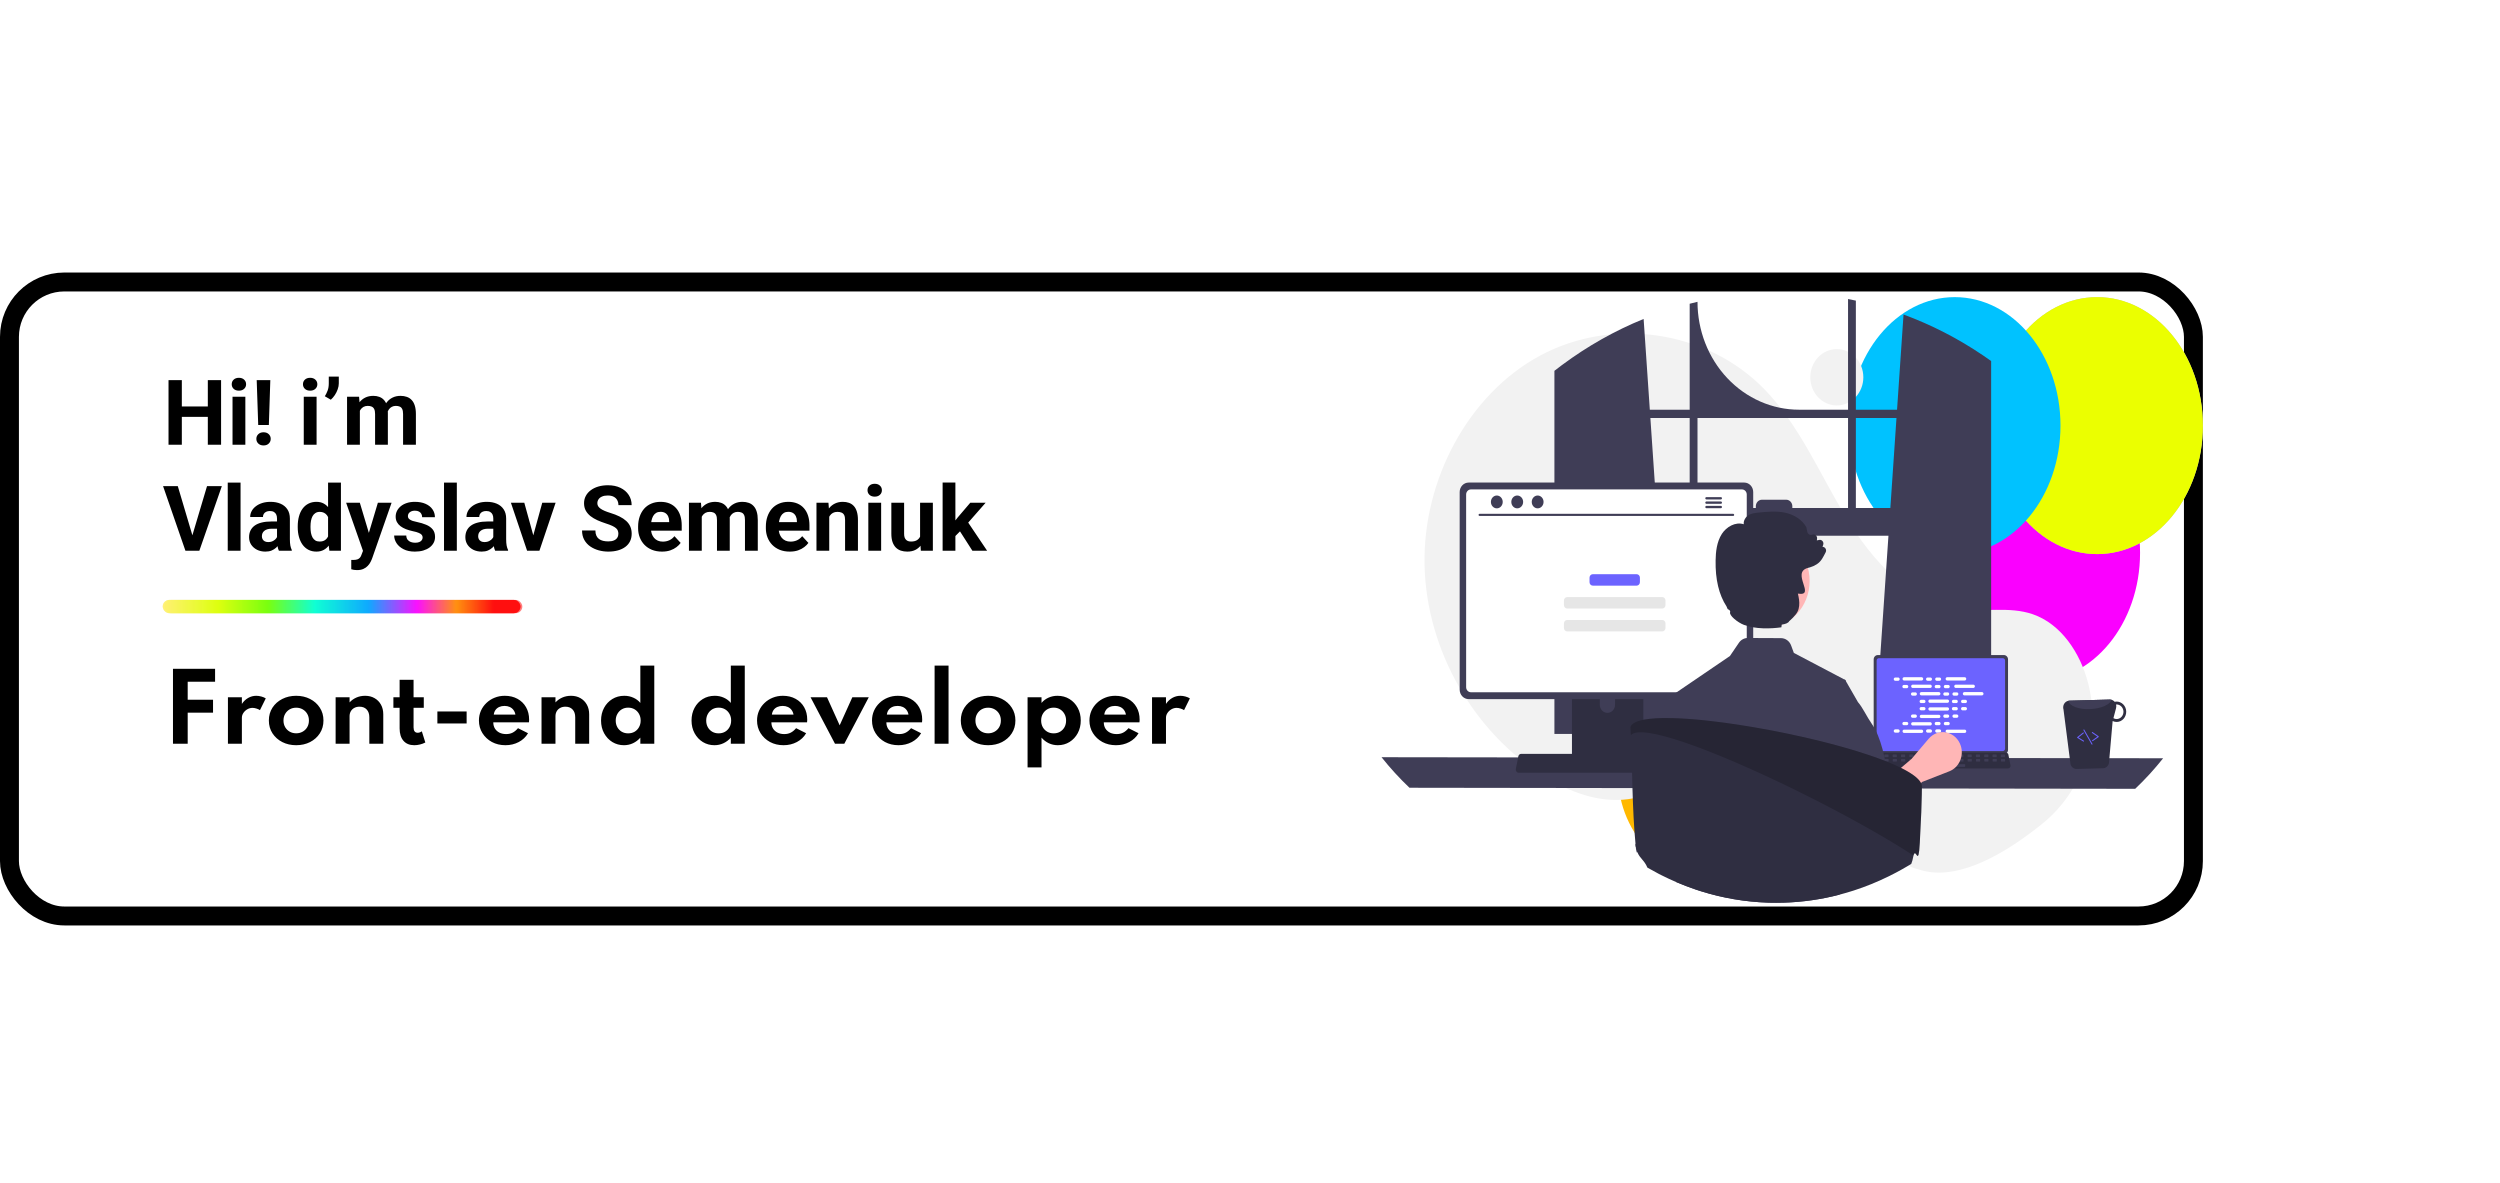 <svg width="1321" height="625" viewBox="0 0 1321 625" fill="none" xmlns="http://www.w3.org/2000/svg">
<g filter="url(#filter0_b_110_945)">
<rect y="144" width="1164" height="345" rx="34" fill="white"/>
<rect x="5" y="149" width="1154" height="335" rx="29" stroke="black" stroke-width="10"/>
</g>
<g filter="url(#filter1_f_110_945)">
<ellipse cx="1074.93" cy="292.109" rx="55.879" ry="67.891" fill="#FA00FF"/>
<ellipse cx="1108.12" cy="224.891" rx="55.879" ry="67.891" fill="#C4C4C4"/>
<ellipse cx="1108.12" cy="224.891" rx="55.879" ry="67.891" fill="#EBFF00"/>
<ellipse cx="1032.88" cy="224.891" rx="55.879" ry="67.891" fill="#00C2FF"/>
</g>
<g filter="url(#filter2_f_110_945)">
<ellipse cx="914.734" cy="409.474" rx="59.763" ry="58.526" fill="#FFB800"/>
<ellipse cx="950.237" cy="351.526" rx="59.763" ry="58.526" fill="#C4C4C4"/>
<ellipse cx="950.237" cy="351.526" rx="59.763" ry="58.526" fill="#EBFF00"/>
<ellipse cx="869.763" cy="351.526" rx="59.763" ry="58.526" fill="#CC00FF"/>
</g>
<path d="M111.805 214.773V220.258H93.992V214.773H111.805ZM96.078 200.875V235H89.047V200.875H96.078ZM116.82 200.875V235H109.812V200.875H116.82ZM129.641 209.641V235H122.867V209.641H129.641ZM122.445 203.031C122.445 202.047 122.789 201.234 123.477 200.594C124.164 199.953 125.086 199.633 126.242 199.633C127.383 199.633 128.297 199.953 128.984 200.594C129.688 201.234 130.039 202.047 130.039 203.031C130.039 204.016 129.688 204.828 128.984 205.469C128.297 206.109 127.383 206.43 126.242 206.43C125.086 206.43 124.164 206.109 123.477 205.469C122.789 204.828 122.445 204.016 122.445 203.031ZM142.836 200.875L142.062 224.57H136.438L135.641 200.875H142.836ZM135.453 231.906C135.453 230.906 135.797 230.078 136.484 229.422C137.188 228.75 138.109 228.414 139.25 228.414C140.406 228.414 141.328 228.75 142.016 229.422C142.703 230.078 143.047 230.906 143.047 231.906C143.047 232.875 142.703 233.695 142.016 234.367C141.328 235.039 140.406 235.375 139.25 235.375C138.109 235.375 137.188 235.039 136.484 234.367C135.797 233.695 135.453 232.875 135.453 231.906ZM167.281 209.641V235H160.508V209.641H167.281ZM160.086 203.031C160.086 202.047 160.43 201.234 161.117 200.594C161.805 199.953 162.727 199.633 163.883 199.633C165.023 199.633 165.938 199.953 166.625 200.594C167.328 201.234 167.68 202.047 167.68 203.031C167.68 204.016 167.328 204.828 166.625 205.469C165.938 206.109 165.023 206.43 163.883 206.43C162.727 206.43 161.805 206.109 161.117 205.469C160.43 204.828 160.086 204.016 160.086 203.031ZM179.023 199V202.562C179.023 203.578 178.828 204.625 178.438 205.703C178.062 206.781 177.555 207.805 176.914 208.773C176.273 209.727 175.57 210.539 174.805 211.211L171.641 209.383C172.219 208.461 172.711 207.461 173.117 206.383C173.523 205.289 173.727 204.023 173.727 202.586V199H179.023ZM190.156 214.891V235H183.383V209.641H189.734L190.156 214.891ZM189.219 221.43H187.344C187.344 219.664 187.555 218.039 187.977 216.555C188.414 215.055 189.047 213.758 189.875 212.664C190.719 211.555 191.758 210.695 192.992 210.086C194.227 209.477 195.656 209.172 197.281 209.172C198.406 209.172 199.438 209.344 200.375 209.688C201.312 210.016 202.117 210.539 202.789 211.258C203.477 211.961 204.008 212.883 204.383 214.023C204.758 215.148 204.945 216.5 204.945 218.078V235H198.195V218.828C198.195 217.672 198.039 216.781 197.727 216.156C197.414 215.531 196.969 215.094 196.391 214.844C195.828 214.594 195.148 214.469 194.352 214.469C193.477 214.469 192.711 214.648 192.055 215.008C191.414 215.367 190.883 215.867 190.461 216.508C190.039 217.133 189.727 217.867 189.523 218.711C189.32 219.555 189.219 220.461 189.219 221.43ZM204.312 220.656L201.898 220.961C201.898 219.305 202.102 217.766 202.508 216.344C202.93 214.922 203.547 213.672 204.359 212.594C205.188 211.516 206.211 210.68 207.43 210.086C208.648 209.477 210.055 209.172 211.648 209.172C212.867 209.172 213.977 209.352 214.977 209.711C215.977 210.055 216.828 210.609 217.531 211.375C218.25 212.125 218.797 213.109 219.172 214.328C219.562 215.547 219.758 217.039 219.758 218.805V235H212.984V218.805C212.984 217.633 212.828 216.742 212.516 216.133C212.219 215.508 211.781 215.078 211.203 214.844C210.641 214.594 209.969 214.469 209.188 214.469C208.375 214.469 207.664 214.633 207.055 214.961C206.445 215.273 205.938 215.711 205.531 216.273C205.125 216.836 204.82 217.492 204.617 218.242C204.414 218.977 204.312 219.781 204.312 220.656ZM101.352 283.875L109.391 256.875H117.219L105.336 291H100.18L101.352 283.875ZM93.945 256.875L101.961 283.875L103.18 291H97.977L86.164 256.875H93.945ZM127.109 255V291H120.336V255H127.109ZM146.375 285.281V273.984C146.375 273.172 146.242 272.477 145.977 271.898C145.711 271.305 145.297 270.844 144.734 270.516C144.188 270.188 143.477 270.023 142.602 270.023C141.852 270.023 141.203 270.156 140.656 270.422C140.109 270.672 139.688 271.039 139.391 271.523C139.094 271.992 138.945 272.547 138.945 273.188H132.195C132.195 272.109 132.445 271.086 132.945 270.117C133.445 269.148 134.172 268.297 135.125 267.562C136.078 266.812 137.211 266.227 138.523 265.805C139.852 265.383 141.336 265.172 142.977 265.172C144.945 265.172 146.695 265.5 148.227 266.156C149.758 266.812 150.961 267.797 151.836 269.109C152.727 270.422 153.172 272.062 153.172 274.031V284.883C153.172 286.273 153.258 287.414 153.43 288.305C153.602 289.18 153.852 289.945 154.18 290.602V291H147.359C147.031 290.312 146.781 289.453 146.609 288.422C146.453 287.375 146.375 286.328 146.375 285.281ZM147.266 275.555L147.312 279.375H143.539C142.648 279.375 141.875 279.477 141.219 279.68C140.562 279.883 140.023 280.172 139.602 280.547C139.18 280.906 138.867 281.328 138.664 281.812C138.477 282.297 138.383 282.828 138.383 283.406C138.383 283.984 138.516 284.508 138.781 284.977C139.047 285.43 139.43 285.789 139.93 286.055C140.43 286.305 141.016 286.43 141.688 286.43C142.703 286.43 143.586 286.227 144.336 285.82C145.086 285.414 145.664 284.914 146.07 284.32C146.492 283.727 146.711 283.164 146.727 282.633L148.508 285.492C148.258 286.133 147.914 286.797 147.477 287.484C147.055 288.172 146.516 288.82 145.859 289.43C145.203 290.023 144.414 290.516 143.492 290.906C142.57 291.281 141.477 291.469 140.211 291.469C138.602 291.469 137.141 291.148 135.828 290.508C134.531 289.852 133.5 288.953 132.734 287.812C131.984 286.656 131.609 285.344 131.609 283.875C131.609 282.547 131.859 281.367 132.359 280.336C132.859 279.305 133.594 278.438 134.562 277.734C135.547 277.016 136.773 276.477 138.242 276.117C139.711 275.742 141.414 275.555 143.352 275.555H147.266ZM173.352 285.469V255H180.148V291H174.031L173.352 285.469ZM157.32 278.625V278.133C157.32 276.195 157.539 274.438 157.977 272.859C158.414 271.266 159.055 269.898 159.898 268.758C160.742 267.617 161.781 266.734 163.016 266.109C164.25 265.484 165.656 265.172 167.234 265.172C168.719 265.172 170.016 265.484 171.125 266.109C172.25 266.734 173.203 267.625 173.984 268.781C174.781 269.922 175.422 271.273 175.906 272.836C176.391 274.383 176.742 276.078 176.961 277.922V279C176.742 280.766 176.391 282.406 175.906 283.922C175.422 285.438 174.781 286.766 173.984 287.906C173.203 289.031 172.25 289.906 171.125 290.531C170 291.156 168.688 291.469 167.188 291.469C165.609 291.469 164.203 291.148 162.969 290.508C161.75 289.867 160.719 288.969 159.875 287.812C159.047 286.656 158.414 285.297 157.977 283.734C157.539 282.172 157.32 280.469 157.32 278.625ZM164.07 278.133V278.625C164.07 279.672 164.148 280.648 164.305 281.555C164.477 282.461 164.75 283.266 165.125 283.969C165.516 284.656 166.016 285.195 166.625 285.586C167.25 285.961 168.008 286.148 168.898 286.148C170.055 286.148 171.008 285.891 171.758 285.375C172.508 284.844 173.078 284.117 173.469 283.195C173.875 282.273 174.109 281.211 174.172 280.008V276.938C174.125 275.953 173.984 275.07 173.75 274.289C173.531 273.492 173.203 272.812 172.766 272.25C172.344 271.688 171.812 271.25 171.172 270.938C170.547 270.625 169.805 270.469 168.945 270.469C168.07 270.469 167.32 270.672 166.695 271.078C166.07 271.469 165.562 272.008 165.172 272.695C164.797 273.383 164.516 274.195 164.328 275.133C164.156 276.055 164.07 277.055 164.07 278.133ZM192.945 288.141L199.672 265.641H206.914L196.719 294.82C196.5 295.461 196.203 296.148 195.828 296.883C195.469 297.617 194.977 298.312 194.352 298.969C193.742 299.641 192.969 300.188 192.031 300.609C191.109 301.031 189.977 301.242 188.633 301.242C187.992 301.242 187.469 301.203 187.062 301.125C186.656 301.047 186.172 300.938 185.609 300.797V295.852C185.781 295.852 185.961 295.852 186.148 295.852C186.336 295.867 186.516 295.875 186.688 295.875C187.578 295.875 188.305 295.773 188.867 295.57C189.43 295.367 189.883 295.055 190.227 294.633C190.57 294.227 190.844 293.695 191.047 293.039L192.945 288.141ZM190.133 265.641L195.641 284.016L196.602 291.164L192.008 291.656L182.891 265.641H190.133ZM223.32 283.992C223.32 283.508 223.18 283.07 222.898 282.68C222.617 282.289 222.094 281.93 221.328 281.602C220.578 281.258 219.492 280.945 218.07 280.664C216.789 280.383 215.594 280.031 214.484 279.609C213.391 279.172 212.438 278.648 211.625 278.039C210.828 277.43 210.203 276.711 209.75 275.883C209.297 275.039 209.07 274.078 209.07 273C209.07 271.938 209.297 270.938 209.75 270C210.219 269.062 210.883 268.234 211.742 267.516C212.617 266.781 213.68 266.211 214.93 265.805C216.195 265.383 217.617 265.172 219.195 265.172C221.398 265.172 223.289 265.523 224.867 266.227C226.461 266.93 227.68 267.898 228.523 269.133C229.383 270.352 229.812 271.742 229.812 273.305H223.062C223.062 272.648 222.922 272.062 222.641 271.547C222.375 271.016 221.953 270.602 221.375 270.305C220.812 269.992 220.078 269.836 219.172 269.836C218.422 269.836 217.773 269.969 217.227 270.234C216.68 270.484 216.258 270.828 215.961 271.266C215.68 271.688 215.539 272.156 215.539 272.672C215.539 273.062 215.617 273.414 215.773 273.727C215.945 274.023 216.219 274.297 216.594 274.547C216.969 274.797 217.453 275.031 218.047 275.25C218.656 275.453 219.406 275.641 220.297 275.812C222.125 276.188 223.758 276.68 225.195 277.289C226.633 277.883 227.773 278.695 228.617 279.727C229.461 280.742 229.883 282.078 229.883 283.734C229.883 284.859 229.633 285.891 229.133 286.828C228.633 287.766 227.914 288.586 226.977 289.289C226.039 289.977 224.914 290.516 223.602 290.906C222.305 291.281 220.844 291.469 219.219 291.469C216.859 291.469 214.859 291.047 213.219 290.203C211.594 289.359 210.359 288.289 209.516 286.992C208.688 285.68 208.273 284.336 208.273 282.961H214.672C214.703 283.883 214.938 284.625 215.375 285.188C215.828 285.75 216.398 286.156 217.086 286.406C217.789 286.656 218.547 286.781 219.359 286.781C220.234 286.781 220.961 286.664 221.539 286.43C222.117 286.18 222.555 285.852 222.852 285.445C223.164 285.023 223.32 284.539 223.32 283.992ZM241.391 255V291H234.617V255H241.391ZM260.656 285.281V273.984C260.656 273.172 260.523 272.477 260.258 271.898C259.992 271.305 259.578 270.844 259.016 270.516C258.469 270.188 257.758 270.023 256.883 270.023C256.133 270.023 255.484 270.156 254.938 270.422C254.391 270.672 253.969 271.039 253.672 271.523C253.375 271.992 253.227 272.547 253.227 273.188H246.477C246.477 272.109 246.727 271.086 247.227 270.117C247.727 269.148 248.453 268.297 249.406 267.562C250.359 266.812 251.492 266.227 252.805 265.805C254.133 265.383 255.617 265.172 257.258 265.172C259.227 265.172 260.977 265.5 262.508 266.156C264.039 266.812 265.242 267.797 266.117 269.109C267.008 270.422 267.453 272.062 267.453 274.031V284.883C267.453 286.273 267.539 287.414 267.711 288.305C267.883 289.18 268.133 289.945 268.461 290.602V291H261.641C261.312 290.312 261.062 289.453 260.891 288.422C260.734 287.375 260.656 286.328 260.656 285.281ZM261.547 275.555L261.594 279.375H257.82C256.93 279.375 256.156 279.477 255.5 279.68C254.844 279.883 254.305 280.172 253.883 280.547C253.461 280.906 253.148 281.328 252.945 281.812C252.758 282.297 252.664 282.828 252.664 283.406C252.664 283.984 252.797 284.508 253.062 284.977C253.328 285.43 253.711 285.789 254.211 286.055C254.711 286.305 255.297 286.43 255.969 286.43C256.984 286.43 257.867 286.227 258.617 285.82C259.367 285.414 259.945 284.914 260.352 284.32C260.773 283.727 260.992 283.164 261.008 282.633L262.789 285.492C262.539 286.133 262.195 286.797 261.758 287.484C261.336 288.172 260.797 288.82 260.141 289.43C259.484 290.023 258.695 290.516 257.773 290.906C256.852 291.281 255.758 291.469 254.492 291.469C252.883 291.469 251.422 291.148 250.109 290.508C248.812 289.852 247.781 288.953 247.016 287.812C246.266 286.656 245.891 285.344 245.891 283.875C245.891 282.547 246.141 281.367 246.641 280.336C247.141 279.305 247.875 278.438 248.844 277.734C249.828 277.016 251.055 276.477 252.523 276.117C253.992 275.742 255.695 275.555 257.633 275.555H261.547ZM280.906 286.078L286.531 265.641H293.586L285.031 291H280.766L280.906 286.078ZM277.039 265.641L282.688 286.102L282.805 291H278.516L269.961 265.641H277.039ZM326.75 282.07C326.75 281.461 326.656 280.914 326.469 280.43C326.297 279.93 325.969 279.477 325.484 279.07C325 278.648 324.32 278.234 323.445 277.828C322.57 277.422 321.438 277 320.047 276.562C318.5 276.062 317.031 275.5 315.641 274.875C314.266 274.25 313.047 273.523 311.984 272.695C310.938 271.852 310.109 270.875 309.5 269.766C308.906 268.656 308.609 267.367 308.609 265.898C308.609 264.477 308.922 263.188 309.547 262.031C310.172 260.859 311.047 259.859 312.172 259.031C313.297 258.188 314.625 257.539 316.156 257.086C317.703 256.633 319.398 256.406 321.242 256.406C323.758 256.406 325.953 256.859 327.828 257.766C329.703 258.672 331.156 259.914 332.188 261.492C333.234 263.07 333.758 264.875 333.758 266.906H326.773C326.773 265.906 326.562 265.031 326.141 264.281C325.734 263.516 325.109 262.914 324.266 262.477C323.438 262.039 322.391 261.82 321.125 261.82C319.906 261.82 318.891 262.008 318.078 262.383C317.266 262.742 316.656 263.234 316.25 263.859C315.844 264.469 315.641 265.156 315.641 265.922C315.641 266.5 315.781 267.023 316.062 267.492C316.359 267.961 316.797 268.398 317.375 268.805C317.953 269.211 318.664 269.594 319.508 269.953C320.352 270.312 321.328 270.664 322.438 271.008C324.297 271.57 325.93 272.203 327.336 272.906C328.758 273.609 329.945 274.398 330.898 275.273C331.852 276.148 332.57 277.141 333.055 278.25C333.539 279.359 333.781 280.617 333.781 282.023C333.781 283.508 333.492 284.836 332.914 286.008C332.336 287.18 331.5 288.172 330.406 288.984C329.312 289.797 328.008 290.414 326.492 290.836C324.977 291.258 323.281 291.469 321.406 291.469C319.719 291.469 318.055 291.25 316.414 290.812C314.773 290.359 313.281 289.68 311.938 288.773C310.609 287.867 309.547 286.711 308.75 285.305C307.953 283.898 307.555 282.234 307.555 280.312H314.609C314.609 281.375 314.773 282.273 315.102 283.008C315.43 283.742 315.891 284.336 316.484 284.789C317.094 285.242 317.812 285.57 318.641 285.773C319.484 285.977 320.406 286.078 321.406 286.078C322.625 286.078 323.625 285.906 324.406 285.562C325.203 285.219 325.789 284.742 326.164 284.133C326.555 283.523 326.75 282.836 326.75 282.07ZM349.812 291.469C347.844 291.469 346.078 291.156 344.516 290.531C342.953 289.891 341.625 289.008 340.531 287.883C339.453 286.758 338.625 285.453 338.047 283.969C337.469 282.469 337.18 280.875 337.18 279.188V278.25C337.18 276.328 337.453 274.57 338 272.977C338.547 271.383 339.328 270 340.344 268.828C341.375 267.656 342.625 266.758 344.094 266.133C345.562 265.492 347.219 265.172 349.062 265.172C350.859 265.172 352.453 265.469 353.844 266.062C355.234 266.656 356.398 267.5 357.336 268.594C358.289 269.688 359.008 271 359.492 272.531C359.977 274.047 360.219 275.734 360.219 277.594V280.406H340.062V275.906H353.586V275.391C353.586 274.453 353.414 273.617 353.07 272.883C352.742 272.133 352.242 271.539 351.57 271.102C350.898 270.664 350.039 270.445 348.992 270.445C348.102 270.445 347.336 270.641 346.695 271.031C346.055 271.422 345.531 271.969 345.125 272.672C344.734 273.375 344.438 274.203 344.234 275.156C344.047 276.094 343.953 277.125 343.953 278.25V279.188C343.953 280.203 344.094 281.141 344.375 282C344.672 282.859 345.086 283.602 345.617 284.227C346.164 284.852 346.82 285.336 347.586 285.68C348.367 286.023 349.25 286.195 350.234 286.195C351.453 286.195 352.586 285.961 353.633 285.492C354.695 285.008 355.609 284.281 356.375 283.312L359.656 286.875C359.125 287.641 358.398 288.375 357.477 289.078C356.57 289.781 355.477 290.359 354.195 290.812C352.914 291.25 351.453 291.469 349.812 291.469ZM370.812 270.891V291H364.039V265.641H370.391L370.812 270.891ZM369.875 277.43H368C368 275.664 368.211 274.039 368.633 272.555C369.07 271.055 369.703 269.758 370.531 268.664C371.375 267.555 372.414 266.695 373.648 266.086C374.883 265.477 376.312 265.172 377.938 265.172C379.062 265.172 380.094 265.344 381.031 265.688C381.969 266.016 382.773 266.539 383.445 267.258C384.133 267.961 384.664 268.883 385.039 270.023C385.414 271.148 385.602 272.5 385.602 274.078V291H378.852V274.828C378.852 273.672 378.695 272.781 378.383 272.156C378.07 271.531 377.625 271.094 377.047 270.844C376.484 270.594 375.805 270.469 375.008 270.469C374.133 270.469 373.367 270.648 372.711 271.008C372.07 271.367 371.539 271.867 371.117 272.508C370.695 273.133 370.383 273.867 370.18 274.711C369.977 275.555 369.875 276.461 369.875 277.43ZM384.969 276.656L382.555 276.961C382.555 275.305 382.758 273.766 383.164 272.344C383.586 270.922 384.203 269.672 385.016 268.594C385.844 267.516 386.867 266.68 388.086 266.086C389.305 265.477 390.711 265.172 392.305 265.172C393.523 265.172 394.633 265.352 395.633 265.711C396.633 266.055 397.484 266.609 398.188 267.375C398.906 268.125 399.453 269.109 399.828 270.328C400.219 271.547 400.414 273.039 400.414 274.805V291H393.641V274.805C393.641 273.633 393.484 272.742 393.172 272.133C392.875 271.508 392.438 271.078 391.859 270.844C391.297 270.594 390.625 270.469 389.844 270.469C389.031 270.469 388.32 270.633 387.711 270.961C387.102 271.273 386.594 271.711 386.188 272.273C385.781 272.836 385.477 273.492 385.273 274.242C385.07 274.977 384.969 275.781 384.969 276.656ZM417.312 291.469C415.344 291.469 413.578 291.156 412.016 290.531C410.453 289.891 409.125 289.008 408.031 287.883C406.953 286.758 406.125 285.453 405.547 283.969C404.969 282.469 404.68 280.875 404.68 279.188V278.25C404.68 276.328 404.953 274.57 405.5 272.977C406.047 271.383 406.828 270 407.844 268.828C408.875 267.656 410.125 266.758 411.594 266.133C413.062 265.492 414.719 265.172 416.562 265.172C418.359 265.172 419.953 265.469 421.344 266.062C422.734 266.656 423.898 267.5 424.836 268.594C425.789 269.688 426.508 271 426.992 272.531C427.477 274.047 427.719 275.734 427.719 277.594V280.406H407.562V275.906H421.086V275.391C421.086 274.453 420.914 273.617 420.57 272.883C420.242 272.133 419.742 271.539 419.07 271.102C418.398 270.664 417.539 270.445 416.492 270.445C415.602 270.445 414.836 270.641 414.195 271.031C413.555 271.422 413.031 271.969 412.625 272.672C412.234 273.375 411.938 274.203 411.734 275.156C411.547 276.094 411.453 277.125 411.453 278.25V279.188C411.453 280.203 411.594 281.141 411.875 282C412.172 282.859 412.586 283.602 413.117 284.227C413.664 284.852 414.32 285.336 415.086 285.68C415.867 286.023 416.75 286.195 417.734 286.195C418.953 286.195 420.086 285.961 421.133 285.492C422.195 285.008 423.109 284.281 423.875 283.312L427.156 286.875C426.625 287.641 425.898 288.375 424.977 289.078C424.07 289.781 422.977 290.359 421.695 290.812C420.414 291.25 418.953 291.469 417.312 291.469ZM438.172 271.055V291H431.422V265.641H437.75L438.172 271.055ZM437.188 277.43H435.359C435.359 275.555 435.602 273.867 436.086 272.367C436.57 270.852 437.25 269.562 438.125 268.5C439 267.422 440.039 266.602 441.242 266.039C442.461 265.461 443.82 265.172 445.32 265.172C446.508 265.172 447.594 265.344 448.578 265.688C449.562 266.031 450.406 266.578 451.109 267.328C451.828 268.078 452.375 269.07 452.75 270.305C453.141 271.539 453.336 273.047 453.336 274.828V291H446.539V274.805C446.539 273.68 446.383 272.805 446.07 272.18C445.758 271.555 445.297 271.117 444.688 270.867C444.094 270.602 443.359 270.469 442.484 270.469C441.578 270.469 440.789 270.648 440.117 271.008C439.461 271.367 438.914 271.867 438.477 272.508C438.055 273.133 437.734 273.867 437.516 274.711C437.297 275.555 437.188 276.461 437.188 277.43ZM465.594 265.641V291H458.82V265.641H465.594ZM458.398 259.031C458.398 258.047 458.742 257.234 459.43 256.594C460.117 255.953 461.039 255.633 462.195 255.633C463.336 255.633 464.25 255.953 464.938 256.594C465.641 257.234 465.992 258.047 465.992 259.031C465.992 260.016 465.641 260.828 464.938 261.469C464.25 262.109 463.336 262.43 462.195 262.43C461.039 262.43 460.117 262.109 459.43 261.469C458.742 260.828 458.398 260.016 458.398 259.031ZM486.172 284.93V265.641H492.922V291H486.57L486.172 284.93ZM486.922 279.727L488.914 279.68C488.914 281.367 488.719 282.938 488.328 284.391C487.938 285.828 487.352 287.078 486.57 288.141C485.789 289.188 484.805 290.008 483.617 290.602C482.43 291.18 481.031 291.469 479.422 291.469C478.188 291.469 477.047 291.297 476 290.953C474.969 290.594 474.078 290.039 473.328 289.289C472.594 288.523 472.016 287.547 471.594 286.359C471.188 285.156 470.984 283.711 470.984 282.023V265.641H477.734V282.07C477.734 282.82 477.82 283.453 477.992 283.969C478.18 284.484 478.438 284.906 478.766 285.234C479.094 285.562 479.477 285.797 479.914 285.938C480.367 286.078 480.867 286.148 481.414 286.148C482.805 286.148 483.898 285.867 484.695 285.305C485.508 284.742 486.078 283.977 486.406 283.008C486.75 282.023 486.922 280.93 486.922 279.727ZM504.828 254.977V291H498.078V254.977H504.828ZM520.812 265.641L509.797 278.203L503.891 284.18L501.43 279.305L506.117 273.352L512.703 265.641H520.812ZM513.805 291L506.305 279.281L510.969 275.203L521.586 291H513.805Z" fill="black"/>
<rect opacity="0.5" x="86" y="317" width="189" height="7" rx="3.5" fill="url(#paint0_linear_110_945)"/>
<rect opacity="0.5" x="86" y="317" width="189" height="7" rx="3.5" fill="url(#paint1_linear_110_945)"/>
<g opacity="0.5" filter="url(#filter3_f_110_945)">
<rect x="86" y="317" width="189" height="7" rx="3.5" fill="url(#paint2_linear_110_945)"/>
</g>
<g opacity="0.5" filter="url(#filter4_f_110_945)">
<rect x="87" y="317" width="189" height="7" rx="3.5" fill="url(#paint3_linear_110_945)"/>
</g>
<path d="M91.4 393V353.4H113.648V360.216H97.304L99.176 358.512V371.904L97.304 369.744H112.568V376.56H97.304L99.176 374.4V393H91.4ZM120.438 393V368.424H127.806V371.952C128.718 370.576 129.83 369.52 131.142 368.784C132.47 368.032 133.894 367.656 135.414 367.656C136.278 367.656 137.174 367.784 138.102 368.04C139.03 368.296 139.806 368.624 140.43 369.024L137.358 375.24C136.814 374.872 136.174 374.584 135.438 374.376C134.718 374.152 134.046 374.04 133.422 374.04C132.462 374.04 131.55 374.288 130.686 374.784C129.822 375.28 129.126 375.928 128.598 376.728C128.07 377.512 127.806 378.36 127.806 379.272V393H120.438ZM156.49 393.768C153.786 393.768 151.346 393.216 149.17 392.112C146.994 390.992 145.266 389.456 143.986 387.504C142.706 385.536 142.066 383.272 142.066 380.712C142.066 378.152 142.698 375.896 143.962 373.944C145.242 371.976 146.97 370.44 149.146 369.336C151.338 368.216 153.786 367.656 156.49 367.656C159.21 367.656 161.658 368.216 163.834 369.336C166.01 370.44 167.73 371.976 168.994 373.944C170.274 375.896 170.914 378.152 170.914 380.712C170.914 383.272 170.274 385.536 168.994 387.504C167.73 389.456 166.01 390.992 163.834 392.112C161.658 393.216 159.21 393.768 156.49 393.768ZM156.514 387.48C157.762 387.48 158.898 387.192 159.922 386.616C160.946 386.04 161.754 385.248 162.346 384.24C162.938 383.216 163.234 382.04 163.234 380.712C163.234 379.384 162.938 378.216 162.346 377.208C161.754 376.184 160.946 375.384 159.922 374.808C158.898 374.232 157.762 373.944 156.514 373.944C155.25 373.944 154.106 374.232 153.082 374.808C152.074 375.384 151.274 376.184 150.682 377.208C150.09 378.216 149.794 379.384 149.794 380.712C149.794 382.04 150.09 383.216 150.682 384.24C151.274 385.248 152.074 386.04 153.082 386.616C154.106 387.192 155.25 387.48 156.514 387.48ZM177.344 393V368.424H184.712V371.16C185.656 370.104 186.832 369.256 188.24 368.616C189.664 367.976 191.232 367.656 192.944 367.656C194.832 367.656 196.488 368.072 197.912 368.904C199.352 369.72 200.48 370.864 201.296 372.336C202.112 373.792 202.52 375.496 202.52 377.448V393H195.152V379.008C195.152 377.248 194.688 375.88 193.76 374.904C192.848 373.912 191.592 373.416 189.992 373.416C188.904 373.416 187.96 373.64 187.16 374.088C186.376 374.52 185.768 375.12 185.336 375.888C184.92 376.64 184.712 377.496 184.712 378.456V393H177.344ZM218.91 393.768C216.462 393.768 214.558 392.992 213.198 391.44C211.838 389.872 211.158 387.688 211.158 384.888V374.016H207.87V368.424H211.158V359.208H218.526V368.424H223.926V374.016H218.526V384.36C218.526 385.288 218.71 385.992 219.078 386.472C219.462 386.952 219.998 387.192 220.686 387.192C221.454 387.192 222.19 386.936 222.894 386.424L224.742 392.328C223.91 392.776 222.974 393.128 221.934 393.384C220.91 393.64 219.902 393.768 218.91 393.768ZM231.11 382.272V375.936H246.566V382.272H231.11ZM267.058 393.768C264.402 393.768 262.018 393.2 259.906 392.064C257.81 390.912 256.146 389.352 254.914 387.384C253.682 385.416 253.066 383.192 253.066 380.712C253.066 378.888 253.41 377.184 254.098 375.6C254.802 374.016 255.778 372.632 257.026 371.448C258.274 370.248 259.722 369.32 261.37 368.664C263.018 367.992 264.802 367.656 266.722 367.656C269.282 367.656 271.522 368.192 273.442 369.264C275.378 370.32 276.882 371.792 277.954 373.68C279.042 375.568 279.586 377.768 279.586 380.28C279.586 380.488 279.578 380.672 279.562 380.832C279.562 380.976 279.538 381.256 279.49 381.672H260.65C260.65 382.92 260.93 384.008 261.49 384.936C262.066 385.864 262.866 386.592 263.89 387.12C264.914 387.632 266.106 387.888 267.466 387.888C268.746 387.888 269.874 387.64 270.85 387.144C271.842 386.648 272.794 385.856 273.706 384.768L279.01 387.432C277.858 389.416 276.226 390.968 274.114 392.088C272.002 393.208 269.65 393.768 267.058 393.768ZM260.914 377.592H272.338C272.178 376.648 271.834 375.832 271.306 375.144C270.794 374.456 270.138 373.928 269.338 373.56C268.538 373.192 267.634 373.008 266.626 373.008C265.554 373.008 264.61 373.192 263.794 373.56C262.978 373.928 262.322 374.456 261.826 375.144C261.33 375.832 261.026 376.648 260.914 377.592ZM286.141 393V368.424H293.509V371.16C294.453 370.104 295.629 369.256 297.037 368.616C298.461 367.976 300.029 367.656 301.741 367.656C303.629 367.656 305.285 368.072 306.709 368.904C308.149 369.72 309.277 370.864 310.093 372.336C310.909 373.792 311.317 375.496 311.317 377.448V393H303.949V379.008C303.949 377.248 303.485 375.88 302.557 374.904C301.645 373.912 300.389 373.416 298.789 373.416C297.701 373.416 296.757 373.64 295.957 374.088C295.173 374.52 294.565 375.12 294.133 375.888C293.717 376.64 293.509 377.496 293.509 378.456V393H286.141ZM329.692 393.768C327.468 393.768 325.436 393.216 323.596 392.112C321.772 390.992 320.316 389.448 319.228 387.48C318.14 385.512 317.596 383.256 317.596 380.712C317.596 378.216 318.124 375.992 319.18 374.04C320.236 372.072 321.684 370.52 323.524 369.384C325.38 368.232 327.5 367.656 329.884 367.656C331.612 367.656 333.212 367.992 334.684 368.664C336.156 369.32 337.38 370.24 338.356 371.424V351.72H345.724V393H338.356V389.76C337.268 391.024 335.98 392.008 334.492 392.712C333.004 393.416 331.404 393.768 329.692 393.768ZM331.9 387.504C333.196 387.504 334.34 387.216 335.332 386.64C336.324 386.048 337.1 385.24 337.66 384.216C338.236 383.192 338.524 382.032 338.524 380.736C338.524 379.424 338.236 378.256 337.66 377.232C337.1 376.208 336.324 375.4 335.332 374.808C334.34 374.216 333.204 373.92 331.924 373.92C330.66 373.92 329.532 374.216 328.54 374.808C327.564 375.4 326.788 376.216 326.212 377.256C325.636 378.28 325.348 379.448 325.348 380.76C325.348 382.056 325.628 383.216 326.188 384.24C326.748 385.248 327.524 386.048 328.516 386.64C329.508 387.216 330.636 387.504 331.9 387.504ZM377.504 393.768C375.28 393.768 373.248 393.216 371.408 392.112C369.584 390.992 368.128 389.448 367.04 387.48C365.952 385.512 365.408 383.256 365.408 380.712C365.408 378.216 365.936 375.992 366.992 374.04C368.048 372.072 369.496 370.52 371.336 369.384C373.192 368.232 375.312 367.656 377.696 367.656C379.424 367.656 381.024 367.992 382.496 368.664C383.968 369.32 385.192 370.24 386.168 371.424V351.72H393.536V393H386.168V389.76C385.08 391.024 383.792 392.008 382.304 392.712C380.816 393.416 379.216 393.768 377.504 393.768ZM379.712 387.504C381.008 387.504 382.152 387.216 383.144 386.64C384.136 386.048 384.912 385.24 385.472 384.216C386.048 383.192 386.336 382.032 386.336 380.736C386.336 379.424 386.048 378.256 385.472 377.232C384.912 376.208 384.136 375.4 383.144 374.808C382.152 374.216 381.016 373.92 379.736 373.92C378.472 373.92 377.344 374.216 376.352 374.808C375.376 375.4 374.6 376.216 374.024 377.256C373.448 378.28 373.16 379.448 373.16 380.76C373.16 382.056 373.44 383.216 374 384.24C374.56 385.248 375.336 386.048 376.328 386.64C377.32 387.216 378.448 387.504 379.712 387.504ZM414.011 393.768C411.355 393.768 408.971 393.2 406.859 392.064C404.763 390.912 403.099 389.352 401.867 387.384C400.635 385.416 400.019 383.192 400.019 380.712C400.019 378.888 400.363 377.184 401.051 375.6C401.755 374.016 402.731 372.632 403.979 371.448C405.227 370.248 406.675 369.32 408.323 368.664C409.971 367.992 411.755 367.656 413.675 367.656C416.235 367.656 418.475 368.192 420.395 369.264C422.331 370.32 423.835 371.792 424.907 373.68C425.995 375.568 426.539 377.768 426.539 380.28C426.539 380.488 426.531 380.672 426.515 380.832C426.515 380.976 426.491 381.256 426.443 381.672H407.603C407.603 382.92 407.883 384.008 408.443 384.936C409.019 385.864 409.819 386.592 410.843 387.12C411.867 387.632 413.059 387.888 414.419 387.888C415.699 387.888 416.827 387.64 417.803 387.144C418.795 386.648 419.747 385.856 420.659 384.768L425.963 387.432C424.811 389.416 423.179 390.968 421.067 392.088C418.955 393.208 416.603 393.768 414.011 393.768ZM407.867 377.592H419.291C419.131 376.648 418.787 375.832 418.259 375.144C417.747 374.456 417.091 373.928 416.291 373.56C415.491 373.192 414.587 373.008 413.579 373.008C412.507 373.008 411.563 373.192 410.747 373.56C409.931 373.928 409.275 374.456 408.779 375.144C408.283 375.832 407.979 376.648 407.867 377.592ZM441.209 393L428.297 368.424H436.985L443.681 383.256L450.377 368.424H459.065L446.129 393H441.209ZM474.761 393.768C472.105 393.768 469.721 393.2 467.609 392.064C465.513 390.912 463.849 389.352 462.617 387.384C461.385 385.416 460.769 383.192 460.769 380.712C460.769 378.888 461.113 377.184 461.801 375.6C462.505 374.016 463.481 372.632 464.729 371.448C465.977 370.248 467.425 369.32 469.073 368.664C470.721 367.992 472.505 367.656 474.425 367.656C476.985 367.656 479.225 368.192 481.145 369.264C483.081 370.32 484.585 371.792 485.657 373.68C486.745 375.568 487.289 377.768 487.289 380.28C487.289 380.488 487.281 380.672 487.265 380.832C487.265 380.976 487.241 381.256 487.193 381.672H468.353C468.353 382.92 468.633 384.008 469.193 384.936C469.769 385.864 470.569 386.592 471.593 387.12C472.617 387.632 473.809 387.888 475.169 387.888C476.449 387.888 477.577 387.64 478.553 387.144C479.545 386.648 480.497 385.856 481.409 384.768L486.713 387.432C485.561 389.416 483.929 390.968 481.817 392.088C479.705 393.208 477.353 393.768 474.761 393.768ZM468.617 377.592H480.041C479.881 376.648 479.537 375.832 479.009 375.144C478.497 374.456 477.841 373.928 477.041 373.56C476.241 373.192 475.337 373.008 474.329 373.008C473.257 373.008 472.313 373.192 471.497 373.56C470.681 373.928 470.025 374.456 469.529 375.144C469.033 375.832 468.729 376.648 468.617 377.592ZM493.844 393V351.72H501.212V393H493.844ZM522.115 393.768C519.411 393.768 516.971 393.216 514.795 392.112C512.619 390.992 510.891 389.456 509.611 387.504C508.331 385.536 507.691 383.272 507.691 380.712C507.691 378.152 508.323 375.896 509.587 373.944C510.867 371.976 512.595 370.44 514.771 369.336C516.963 368.216 519.411 367.656 522.115 367.656C524.835 367.656 527.283 368.216 529.459 369.336C531.635 370.44 533.355 371.976 534.619 373.944C535.899 375.896 536.539 378.152 536.539 380.712C536.539 383.272 535.899 385.536 534.619 387.504C533.355 389.456 531.635 390.992 529.459 392.112C527.283 393.216 524.835 393.768 522.115 393.768ZM522.139 387.48C523.387 387.48 524.523 387.192 525.547 386.616C526.571 386.04 527.379 385.248 527.971 384.24C528.563 383.216 528.859 382.04 528.859 380.712C528.859 379.384 528.563 378.216 527.971 377.208C527.379 376.184 526.571 375.384 525.547 374.808C524.523 374.232 523.387 373.944 522.139 373.944C520.875 373.944 519.731 374.232 518.707 374.808C517.699 375.384 516.899 376.184 516.307 377.208C515.715 378.216 515.419 379.384 515.419 380.712C515.419 382.04 515.715 383.216 516.307 384.24C516.899 385.248 517.699 386.04 518.707 386.616C519.731 387.192 520.875 387.48 522.139 387.48ZM542.969 405.48V368.424H550.337V371.424C551.329 370.224 552.561 369.296 554.033 368.64C555.505 367.984 557.089 367.656 558.785 367.656C561.153 367.656 563.257 368.224 565.097 369.36C566.953 370.496 568.409 372.048 569.465 374.016C570.537 375.984 571.073 378.216 571.073 380.712C571.073 383.176 570.545 385.4 569.489 387.384C568.433 389.352 566.985 390.912 565.145 392.064C563.321 393.2 561.257 393.768 558.953 393.768C557.273 393.768 555.689 393.424 554.201 392.736C552.713 392.032 551.425 391.04 550.337 389.76V405.48H542.969ZM556.769 387.504C558.049 387.504 559.177 387.216 560.153 386.64C561.145 386.048 561.921 385.248 562.481 384.24C563.041 383.216 563.321 382.048 563.321 380.736C563.321 379.424 563.033 378.256 562.457 377.232C561.881 376.208 561.105 375.4 560.129 374.808C559.153 374.216 558.033 373.92 556.769 373.92C555.505 373.92 554.369 374.216 553.361 374.808C552.369 375.4 551.585 376.208 551.009 377.232C550.433 378.24 550.145 379.408 550.145 380.736C550.145 382.032 550.425 383.192 550.985 384.216C551.561 385.24 552.353 386.048 553.361 386.64C554.369 387.216 555.505 387.504 556.769 387.504ZM589.652 393.768C586.996 393.768 584.612 393.2 582.5 392.064C580.404 390.912 578.74 389.352 577.508 387.384C576.276 385.416 575.66 383.192 575.66 380.712C575.66 378.888 576.004 377.184 576.692 375.6C577.396 374.016 578.372 372.632 579.62 371.448C580.868 370.248 582.316 369.32 583.964 368.664C585.612 367.992 587.396 367.656 589.316 367.656C591.876 367.656 594.116 368.192 596.036 369.264C597.972 370.32 599.476 371.792 600.548 373.68C601.636 375.568 602.18 377.768 602.18 380.28C602.18 380.488 602.172 380.672 602.156 380.832C602.156 380.976 602.132 381.256 602.084 381.672H583.244C583.244 382.92 583.524 384.008 584.084 384.936C584.66 385.864 585.46 386.592 586.484 387.12C587.508 387.632 588.7 387.888 590.06 387.888C591.34 387.888 592.468 387.64 593.444 387.144C594.436 386.648 595.388 385.856 596.3 384.768L601.604 387.432C600.452 389.416 598.82 390.968 596.708 392.088C594.596 393.208 592.244 393.768 589.652 393.768ZM583.508 377.592H594.932C594.772 376.648 594.428 375.832 593.9 375.144C593.388 374.456 592.732 373.928 591.932 373.56C591.132 373.192 590.228 373.008 589.22 373.008C588.148 373.008 587.204 373.192 586.388 373.56C585.572 373.928 584.916 374.456 584.42 375.144C583.924 375.832 583.62 376.648 583.508 377.592ZM608.735 393V368.424H616.103V371.952C617.015 370.576 618.127 369.52 619.439 368.784C620.767 368.032 622.191 367.656 623.711 367.656C624.575 367.656 625.471 367.784 626.399 368.04C627.327 368.296 628.103 368.624 628.727 369.024L625.655 375.24C625.111 374.872 624.471 374.584 623.735 374.376C623.015 374.152 622.343 374.04 621.719 374.04C620.759 374.04 619.847 374.288 618.983 374.784C618.119 375.28 617.423 375.928 616.895 376.728C616.367 377.512 616.103 378.36 616.103 379.272V393H608.735Z" fill="black"/>
<g clip-path="url(#clip0_110_945)">
<path d="M970.572 214.24C978.312 214.24 984.587 207.576 984.587 199.355C984.587 191.134 978.312 184.47 970.572 184.47C962.832 184.47 956.557 191.134 956.557 199.355C956.557 207.576 962.832 214.24 970.572 214.24Z" fill="#F2F2F2"/>
<path d="M1079.29 435.154C1100.12 418.302 1110.07 389.983 1103.84 362.969C1103.69 362.298 1103.53 361.629 1103.35 360.96C1099.23 344.925 1089.01 329.685 1074.12 324.562C1061.62 320.26 1047.97 323.568 1034.92 321.857C1009.32 318.499 989.468 296.495 975.5 273.457C961.532 250.418 950.797 224.631 932.237 205.598C901.643 174.225 851.738 167.47 813.806 187.892C775.874 208.313 751.712 253.619 752.743 298.772C753.773 343.926 779.012 387.095 815.665 410C829.13 418.414 844.703 424.375 860.202 422.289C873.65 420.479 885.869 412.805 899.253 410.526C920.297 406.944 941.207 417.049 959.408 428.825C977.609 440.6 995.19 454.558 1015.87 460.017C1035.96 465.318 1060.84 450.082 1079.29 435.154Z" fill="#F2F2F2"/>
<path d="M1049.36 188.84C1048.9 188.517 1048.44 188.21 1047.99 187.898C1034.79 178.931 1020.64 171.647 1005.83 166.195L1002.4 216.491H980.636V158.853C979.266 158.552 977.886 158.268 976.505 158V216.491H950.644C936.407 216.491 922.753 210.484 912.685 199.792C902.618 189.1 896.962 174.598 896.962 159.477C895.577 159.795 894.202 160.135 892.826 160.498V216.491H871.762L868.492 168.531C853.278 174.728 838.834 182.878 825.482 192.798C825.251 192.965 825.02 193.138 824.794 193.305C823.634 194.17 822.49 195.05 821.351 195.942V387.822H883.431L882.334 371.683L876.297 283.071H997.858L991.822 371.683L990.725 387.822H1052.12V190.78C1051.2 190.122 1050.29 189.476 1049.36 188.84ZM892.826 268.437H875.3L872.061 220.884H892.826V268.437ZM976.505 268.437H947.069V267.495C947.069 267.042 946.985 266.594 946.822 266.175C946.658 265.757 946.419 265.377 946.117 265.057C945.816 264.737 945.457 264.483 945.063 264.311C944.669 264.138 944.247 264.049 943.82 264.05H931.023C930.597 264.05 930.175 264.139 929.782 264.312C929.388 264.485 929.03 264.739 928.729 265.059C928.428 265.379 928.189 265.758 928.026 266.177C927.863 266.595 927.779 267.043 927.779 267.495V268.437H896.963V220.884H976.505V268.437ZM980.636 268.437V220.884H1002.1L998.861 268.437H980.636Z" fill="#3F3D56"/>
<path d="M730 400.11C734.56 405.848 739.492 411.241 744.76 416.249L1128.24 416.806C1133.51 411.799 1138.44 406.406 1143 400.667L730 400.11Z" fill="#3F3D56"/>
<path d="M990.05 348.431V396.21C990.051 396.819 990.278 397.402 990.684 397.833C991.089 398.264 991.639 398.506 992.212 398.506H1058.88C1059.45 398.506 1060 398.264 1060.4 397.833C1060.81 397.402 1061.04 396.819 1061.04 396.21V348.431C1061.04 347.823 1060.81 347.24 1060.4 346.81C1060 346.38 1059.45 346.138 1058.88 346.138H992.212C991.639 346.138 991.09 346.38 990.685 346.81C990.28 347.24 990.051 347.823 990.05 348.431Z" fill="#3F3D56"/>
<path d="M991.614 349.026V395.62C991.615 395.946 991.736 396.258 991.953 396.488C992.17 396.718 992.463 396.847 992.77 396.848H1058.32C1058.63 396.847 1058.92 396.718 1059.14 396.488C1059.35 396.258 1059.48 395.946 1059.48 395.62V349.026C1059.48 348.7 1059.36 348.388 1059.14 348.157C1058.92 347.927 1058.63 347.797 1058.32 347.796H992.77C992.463 347.797 992.169 347.927 991.952 348.157C991.736 348.388 991.614 348.7 991.614 349.026Z" fill="#6C63FF"/>
<path d="M988.656 405.528C988.778 405.691 988.933 405.822 989.11 405.911C989.286 406.001 989.48 406.047 989.676 406.046H1061.06C1061.25 406.046 1061.45 406 1061.62 405.91C1061.8 405.821 1061.95 405.691 1062.08 405.53C1062.2 405.369 1062.29 405.181 1062.33 404.979C1062.38 404.778 1062.38 404.568 1062.34 404.365L1061.23 398.775C1061.19 398.547 1061.09 398.335 1060.95 398.158C1060.8 397.981 1060.62 397.845 1060.42 397.762C1060.27 397.7 1060.11 397.668 1059.95 397.668H990.779C990.62 397.668 990.462 397.7 990.313 397.762C990.108 397.845 989.926 397.981 989.783 398.158C989.64 398.335 989.541 398.547 989.496 398.775L988.387 404.365C988.348 404.568 988.352 404.777 988.398 404.979C988.444 405.18 988.532 405.367 988.656 405.528Z" fill="#2F2E41"/>
<path d="M1057.5 400.076H1059.19C1059.33 400.076 1059.44 399.954 1059.44 399.804V398.947C1059.44 398.797 1059.33 398.675 1059.19 398.675H1057.5C1057.36 398.675 1057.24 398.797 1057.24 398.947V399.804C1057.24 399.954 1057.36 400.076 1057.5 400.076Z" fill="#3F3D56"/>
<path d="M1053.1 400.076H1054.79C1054.93 400.076 1055.05 399.954 1055.05 399.804V398.947C1055.05 398.797 1054.93 398.675 1054.79 398.675H1053.1C1052.96 398.675 1052.85 398.797 1052.85 398.947V399.804C1052.85 399.954 1052.96 400.076 1053.1 400.076Z" fill="#3F3D56"/>
<path d="M1048.71 400.076H1050.39C1050.53 400.076 1050.65 399.954 1050.65 399.804V398.947C1050.65 398.797 1050.53 398.675 1050.39 398.675H1048.71C1048.56 398.675 1048.45 398.797 1048.45 398.947V399.804C1048.45 399.954 1048.56 400.076 1048.71 400.076Z" fill="#3F3D56"/>
<path d="M1044.31 400.076H1046C1046.14 400.076 1046.25 399.954 1046.25 399.804V398.947C1046.25 398.797 1046.14 398.675 1046 398.675H1044.31C1044.17 398.675 1044.05 398.797 1044.05 398.947V399.804C1044.05 399.954 1044.17 400.076 1044.31 400.076Z" fill="#3F3D56"/>
<path d="M1039.91 400.076H1041.6C1041.74 400.076 1041.85 399.954 1041.85 399.804V398.947C1041.85 398.797 1041.74 398.675 1041.6 398.675H1039.91C1039.77 398.675 1039.66 398.797 1039.66 398.947V399.804C1039.66 399.954 1039.77 400.076 1039.91 400.076Z" fill="#3F3D56"/>
<path d="M1035.52 400.076H1037.2C1037.34 400.076 1037.46 399.954 1037.46 399.804V398.947C1037.46 398.797 1037.34 398.675 1037.2 398.675H1035.52C1035.37 398.675 1035.26 398.797 1035.26 398.947V399.804C1035.26 399.954 1035.37 400.076 1035.52 400.076Z" fill="#3F3D56"/>
<path d="M1031.12 400.076H1032.8C1032.95 400.076 1033.06 399.954 1033.06 399.804V398.947C1033.06 398.797 1032.95 398.675 1032.8 398.675H1031.12C1030.98 398.675 1030.86 398.797 1030.86 398.947V399.804C1030.86 399.954 1030.98 400.076 1031.12 400.076Z" fill="#3F3D56"/>
<path d="M1026.72 400.076H1028.41C1028.55 400.076 1028.66 399.954 1028.66 399.804V398.947C1028.66 398.797 1028.55 398.675 1028.41 398.675H1026.72C1026.58 398.675 1026.46 398.797 1026.46 398.947V399.804C1026.46 399.954 1026.58 400.076 1026.72 400.076Z" fill="#3F3D56"/>
<path d="M1022.32 400.076H1024.01C1024.15 400.076 1024.27 399.954 1024.27 399.804V398.947C1024.27 398.797 1024.15 398.675 1024.01 398.675H1022.32C1022.18 398.675 1022.07 398.797 1022.07 398.947V399.804C1022.07 399.954 1022.18 400.076 1022.32 400.076Z" fill="#3F3D56"/>
<path d="M1017.93 400.076H1019.61C1019.75 400.076 1019.87 399.954 1019.87 399.804V398.947C1019.87 398.797 1019.75 398.675 1019.61 398.675H1017.93C1017.79 398.675 1017.67 398.797 1017.67 398.947V399.804C1017.67 399.954 1017.79 400.076 1017.93 400.076Z" fill="#3F3D56"/>
<path d="M1013.53 400.076H1015.22C1015.36 400.076 1015.47 399.954 1015.47 399.804V398.947C1015.47 398.797 1015.36 398.675 1015.22 398.675H1013.53C1013.39 398.675 1013.27 398.797 1013.27 398.947V399.804C1013.27 399.954 1013.39 400.076 1013.53 400.076Z" fill="#3F3D56"/>
<path d="M1009.13 400.076H1010.82C1010.96 400.076 1011.08 399.954 1011.08 399.804V398.947C1011.08 398.797 1010.96 398.675 1010.82 398.675H1009.13C1008.99 398.675 1008.88 398.797 1008.88 398.947V399.804C1008.88 399.954 1008.99 400.076 1009.13 400.076Z" fill="#3F3D56"/>
<path d="M1004.74 400.076H1006.42C1006.56 400.076 1006.68 399.954 1006.68 399.804V398.947C1006.68 398.797 1006.56 398.675 1006.42 398.675H1004.74C1004.59 398.675 1004.48 398.797 1004.48 398.947V399.804C1004.48 399.954 1004.59 400.076 1004.74 400.076Z" fill="#3F3D56"/>
<path d="M1000.34 400.076H1002.02C1002.17 400.076 1002.28 399.954 1002.28 399.804V398.947C1002.28 398.797 1002.17 398.675 1002.02 398.675H1000.34C1000.2 398.675 1000.08 398.797 1000.08 398.947V399.804C1000.08 399.954 1000.2 400.076 1000.34 400.076Z" fill="#3F3D56"/>
<path d="M995.942 400.076H997.628C997.769 400.076 997.884 399.954 997.884 399.804V398.947C997.884 398.797 997.769 398.675 997.628 398.675H995.942C995.8 398.675 995.686 398.797 995.686 398.947V399.804C995.686 399.954 995.8 400.076 995.942 400.076Z" fill="#3F3D56"/>
<path d="M991.545 400.076H993.231C993.372 400.076 993.487 399.954 993.487 399.804V398.947C993.487 398.797 993.372 398.675 993.231 398.675H991.545C991.403 398.675 991.288 398.797 991.288 398.947V399.804C991.288 399.954 991.403 400.076 991.545 400.076Z" fill="#3F3D56"/>
<path d="M1057.55 402.411H1059.24C1059.38 402.411 1059.49 402.289 1059.49 402.139V401.282C1059.49 401.132 1059.38 401.01 1059.24 401.01H1057.55C1057.41 401.01 1057.3 401.132 1057.3 401.282V402.139C1057.3 402.289 1057.41 402.411 1057.55 402.411Z" fill="#3F3D56"/>
<path d="M1053.16 402.411H1054.84C1054.98 402.411 1055.1 402.289 1055.1 402.139V401.282C1055.1 401.132 1054.98 401.01 1054.84 401.01H1053.16C1053.01 401.01 1052.9 401.132 1052.9 401.282V402.139C1052.9 402.289 1053.01 402.411 1053.16 402.411Z" fill="#3F3D56"/>
<path d="M1048.76 402.411H1050.44C1050.59 402.411 1050.7 402.289 1050.7 402.139V401.282C1050.7 401.132 1050.59 401.01 1050.44 401.01H1048.76C1048.62 401.01 1048.5 401.132 1048.5 401.282V402.139C1048.5 402.289 1048.62 402.411 1048.76 402.411Z" fill="#3F3D56"/>
<path d="M1044.36 402.411H1046.05C1046.19 402.411 1046.3 402.289 1046.3 402.139V401.282C1046.3 401.132 1046.19 401.01 1046.05 401.01H1044.36C1044.22 401.01 1044.1 401.132 1044.1 401.282V402.139C1044.1 402.289 1044.22 402.411 1044.36 402.411Z" fill="#3F3D56"/>
<path d="M1039.96 402.411H1041.65C1041.79 402.411 1041.91 402.289 1041.91 402.139V401.282C1041.91 401.132 1041.79 401.01 1041.65 401.01H1039.96C1039.82 401.01 1039.71 401.132 1039.71 401.282V402.139C1039.71 402.289 1039.82 402.411 1039.96 402.411Z" fill="#3F3D56"/>
<path d="M1035.57 402.411H1037.25C1037.39 402.411 1037.51 402.289 1037.51 402.139V401.282C1037.51 401.132 1037.39 401.01 1037.25 401.01H1035.57C1035.43 401.01 1035.31 401.132 1035.31 401.282V402.139C1035.31 402.289 1035.43 402.411 1035.57 402.411Z" fill="#3F3D56"/>
<path d="M1031.17 402.411H1032.86C1033 402.411 1033.11 402.289 1033.11 402.139V401.282C1033.11 401.132 1033 401.01 1032.86 401.01H1031.17C1031.03 401.01 1030.91 401.132 1030.91 401.282V402.139C1030.91 402.289 1031.03 402.411 1031.17 402.411Z" fill="#3F3D56"/>
<path d="M1026.77 402.411H1028.46C1028.6 402.411 1028.72 402.289 1028.72 402.139V401.282C1028.72 401.132 1028.6 401.01 1028.46 401.01H1026.77C1026.63 401.01 1026.52 401.132 1026.52 401.282V402.139C1026.52 402.289 1026.63 402.411 1026.77 402.411Z" fill="#3F3D56"/>
<path d="M1022.38 402.411H1024.06C1024.2 402.411 1024.32 402.289 1024.32 402.139V401.282C1024.32 401.132 1024.2 401.01 1024.06 401.01H1022.38C1022.23 401.01 1022.12 401.132 1022.12 401.282V402.139C1022.12 402.289 1022.23 402.411 1022.38 402.411Z" fill="#3F3D56"/>
<path d="M1017.98 402.411H1019.66C1019.81 402.411 1019.92 402.289 1019.92 402.139V401.282C1019.92 401.132 1019.81 401.01 1019.66 401.01H1017.98C1017.84 401.01 1017.72 401.132 1017.72 401.282V402.139C1017.72 402.289 1017.84 402.411 1017.98 402.411Z" fill="#3F3D56"/>
<path d="M1013.58 402.411H1015.27C1015.41 402.411 1015.52 402.289 1015.52 402.139V401.282C1015.52 401.132 1015.41 401.01 1015.27 401.01H1013.58C1013.44 401.01 1013.33 401.132 1013.33 401.282V402.139C1013.33 402.289 1013.44 402.411 1013.58 402.411Z" fill="#3F3D56"/>
<path d="M1009.18 402.411H1010.87C1011.01 402.411 1011.13 402.289 1011.13 402.139V401.282C1011.13 401.132 1011.01 401.01 1010.87 401.01H1009.18C1009.04 401.01 1008.93 401.132 1008.93 401.282V402.139C1008.93 402.289 1009.04 402.411 1009.18 402.411Z" fill="#3F3D56"/>
<path d="M1004.79 402.411H1006.47C1006.62 402.411 1006.73 402.289 1006.73 402.139V401.282C1006.73 401.132 1006.62 401.01 1006.47 401.01H1004.79C1004.65 401.01 1004.53 401.132 1004.53 401.282V402.139C1004.53 402.289 1004.65 402.411 1004.79 402.411Z" fill="#3F3D56"/>
<path d="M1000.39 402.411H1002.08C1002.22 402.411 1002.33 402.289 1002.33 402.139V401.282C1002.33 401.132 1002.22 401.01 1002.08 401.01H1000.39C1000.25 401.01 1000.13 401.132 1000.13 401.282V402.139C1000.13 402.289 1000.25 402.411 1000.39 402.411Z" fill="#3F3D56"/>
<path d="M995.994 402.411H997.68C997.821 402.411 997.936 402.289 997.936 402.139V401.282C997.936 401.132 997.821 401.01 997.68 401.01H995.994C995.852 401.01 995.737 401.132 995.737 401.282V402.139C995.737 402.289 995.852 402.411 995.994 402.411Z" fill="#3F3D56"/>
<path d="M991.597 402.411H993.283C993.424 402.411 993.539 402.289 993.539 402.139V401.282C993.539 401.132 993.424 401.01 993.283 401.01H991.597C991.455 401.01 991.34 401.132 991.34 401.282V402.139C991.34 402.289 991.455 402.411 991.597 402.411Z" fill="#3F3D56"/>
<path d="M1021.06 405.213H1038.13C1038.27 405.213 1038.39 405.091 1038.39 404.941V404.084C1038.39 403.934 1038.27 403.812 1038.13 403.812H1021.06C1020.92 403.812 1020.8 403.934 1020.8 404.084V404.941C1020.8 405.091 1020.92 405.213 1021.06 405.213Z" fill="#3F3D56"/>
<path d="M1002.97 357.99H1001.47C1001.02 357.99 1000.65 358.38 1000.65 358.86C1000.65 359.341 1001.02 359.73 1001.47 359.73H1002.97C1003.42 359.73 1003.79 359.341 1003.79 358.86C1003.79 358.38 1003.42 357.99 1002.97 357.99Z" fill="white"/>
<path d="M1020.04 357.99H1018.54C1018.09 357.99 1017.72 358.38 1017.72 358.86C1017.72 359.341 1018.09 359.73 1018.54 359.73H1020.04C1020.49 359.73 1020.86 359.341 1020.86 358.86C1020.86 358.38 1020.49 357.99 1020.04 357.99Z" fill="white"/>
<path d="M1024.87 357.99H1023.38C1022.93 357.99 1022.56 358.38 1022.56 358.86C1022.56 359.341 1022.93 359.73 1023.38 359.73H1024.87C1025.33 359.73 1025.69 359.341 1025.69 358.86C1025.69 358.38 1025.33 357.99 1024.87 357.99Z" fill="white"/>
<path d="M1015.39 357.845H1006.12C1005.66 357.845 1005.3 358.234 1005.3 358.715C1005.3 359.196 1005.66 359.585 1006.12 359.585H1015.39C1015.85 359.585 1016.21 359.196 1016.21 358.715C1016.21 358.234 1015.85 357.845 1015.39 357.845Z" fill="white"/>
<path d="M1038.16 357.845H1028.88C1028.43 357.845 1028.06 358.234 1028.06 358.715C1028.06 359.196 1028.43 359.585 1028.88 359.585H1038.16C1038.61 359.585 1038.97 359.196 1038.97 358.715C1038.97 358.234 1038.61 357.845 1038.16 357.845Z" fill="white"/>
<path d="M1007.52 361.918H1006.03C1005.57 361.918 1005.21 362.308 1005.21 362.788C1005.21 363.269 1005.57 363.659 1006.03 363.659H1007.52C1007.97 363.659 1008.34 363.269 1008.34 362.788C1008.34 362.308 1007.97 361.918 1007.52 361.918Z" fill="white"/>
<path d="M1024.59 361.918H1023.1C1022.64 361.918 1022.28 362.308 1022.28 362.788C1022.28 363.269 1022.64 363.659 1023.1 363.659H1024.59C1025.04 363.659 1025.41 363.269 1025.41 362.788C1025.41 362.308 1025.04 361.918 1024.59 361.918Z" fill="white"/>
<path d="M1029.43 361.918H1027.93C1027.48 361.918 1027.11 362.308 1027.11 362.788C1027.11 363.269 1027.48 363.659 1027.93 363.659H1029.43C1029.88 363.659 1030.25 363.269 1030.25 362.788C1030.25 362.308 1029.88 361.918 1029.43 361.918Z" fill="white"/>
<path d="M1019.95 361.773H1010.67C1010.22 361.773 1009.85 362.163 1009.85 362.643C1009.85 363.124 1010.22 363.514 1010.67 363.514H1019.95C1020.4 363.514 1020.77 363.124 1020.77 362.643C1020.77 362.163 1020.4 361.773 1019.95 361.773Z" fill="white"/>
<path d="M1042.71 361.773H1033.43C1032.98 361.773 1032.61 362.163 1032.61 362.643C1032.61 363.124 1032.98 363.514 1033.43 363.514H1042.71C1043.16 363.514 1043.53 363.124 1043.53 362.643C1043.53 362.163 1043.16 361.773 1042.71 361.773Z" fill="white"/>
<path d="M1012.07 365.847H1010.58C1010.13 365.847 1009.76 366.236 1009.76 366.717C1009.76 367.197 1010.13 367.587 1010.58 367.587H1012.07C1012.52 367.587 1012.89 367.197 1012.89 366.717C1012.89 366.236 1012.52 365.847 1012.07 365.847Z" fill="white"/>
<path d="M1029.14 365.847H1027.65C1027.2 365.847 1026.83 366.236 1026.83 366.717C1026.83 367.197 1027.2 367.587 1027.65 367.587H1029.14C1029.59 367.587 1029.96 367.197 1029.96 366.717C1029.96 366.236 1029.59 365.847 1029.14 365.847Z" fill="white"/>
<path d="M1033.98 365.847H1032.49C1032.03 365.847 1031.67 366.236 1031.67 366.717C1031.67 367.197 1032.03 367.587 1032.49 367.587H1033.98C1034.43 367.587 1034.8 367.197 1034.8 366.717C1034.8 366.236 1034.43 365.847 1033.98 365.847Z" fill="white"/>
<path d="M1024.5 365.702H1015.22C1014.77 365.702 1014.4 366.091 1014.4 366.572C1014.4 367.052 1014.77 367.442 1015.22 367.442H1024.5C1024.95 367.442 1025.32 367.052 1025.32 366.572C1025.32 366.091 1024.95 365.702 1024.5 365.702Z" fill="white"/>
<path d="M1047.26 365.702H1037.98C1037.53 365.702 1037.16 366.091 1037.16 366.572C1037.16 367.052 1037.53 367.442 1037.98 367.442H1047.26C1047.71 367.442 1048.08 367.052 1048.08 366.572C1048.08 366.091 1047.71 365.702 1047.26 365.702Z" fill="white"/>
<path d="M1016.62 369.775H1015.13C1014.68 369.775 1014.31 370.165 1014.31 370.645C1014.31 371.126 1014.68 371.516 1015.13 371.516H1016.62C1017.08 371.516 1017.44 371.126 1017.44 370.645C1017.44 370.165 1017.08 369.775 1016.62 369.775Z" fill="white"/>
<path d="M1033.69 369.775H1032.2C1031.75 369.775 1031.38 370.165 1031.38 370.645C1031.38 371.126 1031.75 371.516 1032.2 371.516H1033.69C1034.15 371.516 1034.51 371.126 1034.51 370.645C1034.51 370.165 1034.15 369.775 1033.69 369.775Z" fill="white"/>
<path d="M1038.53 369.775H1037.04C1036.59 369.775 1036.22 370.165 1036.22 370.645C1036.22 371.126 1036.59 371.516 1037.04 371.516H1038.53C1038.98 371.516 1039.35 371.126 1039.35 370.645C1039.35 370.165 1038.98 369.775 1038.53 369.775Z" fill="white"/>
<path d="M1029.05 369.63H1019.77C1019.32 369.63 1018.95 370.019 1018.95 370.5C1018.95 370.981 1019.32 371.37 1019.77 371.37H1029.05C1029.5 371.37 1029.87 370.981 1029.87 370.5C1029.87 370.019 1029.5 369.63 1029.05 369.63Z" fill="white"/>
<path d="M1020.04 385.396H1018.54C1018.09 385.396 1017.72 385.786 1017.72 386.266C1017.72 386.747 1018.09 387.136 1018.54 387.136H1020.04C1020.49 387.136 1020.86 386.747 1020.86 386.266C1020.86 385.786 1020.49 385.396 1020.04 385.396Z" fill="white"/>
<path d="M1024.87 385.396H1023.38C1022.93 385.396 1022.56 385.786 1022.56 386.266C1022.56 386.747 1022.93 387.136 1023.38 387.136H1024.87C1025.33 387.136 1025.69 386.747 1025.69 386.266C1025.69 385.786 1025.33 385.396 1024.87 385.396Z" fill="white"/>
<path d="M1038.16 385.541H1028.88C1028.43 385.541 1028.06 385.931 1028.06 386.411C1028.06 386.892 1028.43 387.282 1028.88 387.282H1038.16C1038.61 387.282 1038.97 386.892 1038.97 386.411C1038.97 385.931 1038.61 385.541 1038.16 385.541Z" fill="white"/>
<path d="M1002.97 385.396H1001.47C1001.02 385.396 1000.65 385.786 1000.65 386.266C1000.65 386.747 1001.02 387.136 1001.47 387.136H1002.97C1003.42 387.136 1003.79 386.747 1003.79 386.266C1003.79 385.786 1003.42 385.396 1002.97 385.396Z" fill="white"/>
<path d="M1015.39 385.541H1006.12C1005.66 385.541 1005.3 385.931 1005.3 386.411C1005.3 386.892 1005.66 387.282 1006.12 387.282H1015.39C1015.85 387.282 1016.21 386.892 1016.21 386.411C1016.21 385.931 1015.85 385.541 1015.39 385.541Z" fill="white"/>
<path d="M1007.52 381.467H1006.03C1005.57 381.467 1005.21 381.857 1005.21 382.338C1005.21 382.818 1005.57 383.208 1006.03 383.208H1007.52C1007.97 383.208 1008.34 382.818 1008.34 382.338C1008.34 381.857 1007.97 381.467 1007.52 381.467Z" fill="white"/>
<path d="M1024.59 381.467H1023.1C1022.64 381.467 1022.28 381.857 1022.28 382.338C1022.28 382.818 1022.64 383.208 1023.1 383.208H1024.59C1025.04 383.208 1025.41 382.818 1025.41 382.338C1025.41 381.857 1025.04 381.467 1024.59 381.467Z" fill="white"/>
<path d="M1029.43 381.467H1027.93C1027.48 381.467 1027.11 381.857 1027.11 382.338C1027.11 382.818 1027.48 383.208 1027.93 383.208H1029.43C1029.88 383.208 1030.25 382.818 1030.25 382.338C1030.25 381.857 1029.88 381.467 1029.43 381.467Z" fill="white"/>
<path d="M1019.95 381.613H1010.67C1010.22 381.613 1009.85 382.002 1009.85 382.483C1009.85 382.964 1010.22 383.353 1010.67 383.353H1019.95C1020.4 383.353 1020.77 382.964 1020.77 382.483C1020.77 382.002 1020.4 381.613 1019.95 381.613Z" fill="white"/>
<path d="M1012.07 377.539H1010.58C1010.13 377.539 1009.76 377.929 1009.76 378.409C1009.76 378.89 1010.13 379.28 1010.58 379.28H1012.07C1012.52 379.28 1012.89 378.89 1012.89 378.409C1012.89 377.929 1012.52 377.539 1012.07 377.539Z" fill="white"/>
<path d="M1029.14 377.539H1027.65C1027.2 377.539 1026.83 377.929 1026.83 378.409C1026.83 378.89 1027.2 379.28 1027.65 379.28H1029.14C1029.59 379.28 1029.96 378.89 1029.96 378.409C1029.96 377.929 1029.59 377.539 1029.14 377.539Z" fill="white"/>
<path d="M1033.98 377.539H1032.49C1032.03 377.539 1031.67 377.929 1031.67 378.409C1031.67 378.89 1032.03 379.28 1032.49 379.28H1033.98C1034.43 379.28 1034.8 378.89 1034.8 378.409C1034.8 377.929 1034.43 377.539 1033.98 377.539Z" fill="white"/>
<path d="M1024.5 377.684H1015.22C1014.77 377.684 1014.4 378.074 1014.4 378.554C1014.4 379.035 1014.77 379.425 1015.22 379.425H1024.5C1024.95 379.425 1025.32 379.035 1025.32 378.554C1025.32 378.074 1024.95 377.684 1024.5 377.684Z" fill="white"/>
<path d="M1016.62 373.611H1015.13C1014.68 373.611 1014.31 374 1014.31 374.481C1014.31 374.962 1014.68 375.351 1015.13 375.351H1016.62C1017.08 375.351 1017.44 374.962 1017.44 374.481C1017.44 374 1017.08 373.611 1016.62 373.611Z" fill="white"/>
<path d="M1033.69 373.611H1032.2C1031.75 373.611 1031.38 374 1031.38 374.481C1031.38 374.962 1031.75 375.351 1032.2 375.351H1033.69C1034.15 375.351 1034.51 374.962 1034.51 374.481C1034.51 374 1034.15 373.611 1033.69 373.611Z" fill="white"/>
<path d="M1038.53 373.611H1037.04C1036.59 373.611 1036.22 374 1036.22 374.481C1036.22 374.962 1036.59 375.351 1037.04 375.351H1038.53C1038.98 375.351 1039.35 374.962 1039.35 374.481C1039.35 374 1038.98 373.611 1038.53 373.611Z" fill="white"/>
<path d="M1029.05 373.756H1019.77C1019.32 373.756 1018.95 374.146 1018.95 374.626C1018.95 375.107 1019.32 375.496 1019.77 375.496H1029.05C1029.5 375.496 1029.87 375.107 1029.87 374.626C1029.87 374.146 1029.5 373.756 1029.05 373.756Z" fill="white"/>
<path d="M995.03 431.435L988.023 419.671L1010.02 401.05L1019.1 390.368C1020.27 388.98 1021.78 387.945 1023.45 387.367C1025.12 386.789 1026.91 386.687 1028.63 387.073C1030.36 387.458 1031.95 388.317 1033.27 389.563C1034.58 390.809 1035.56 392.399 1036.11 394.174C1036.93 396.805 1036.75 399.67 1035.62 402.166C1034.49 404.661 1032.49 406.591 1030.04 407.549L1015.68 413.166L995.03 431.435Z" fill="#FFB6B6"/>
<path d="M830.618 346.14V403.315H868.332V346.14C868.332 345.729 868.209 345.328 867.979 344.997C867.75 344.666 867.426 344.421 867.056 344.3C866.882 344.239 866.699 344.209 866.515 344.211H832.439C832.2 344.21 831.964 344.26 831.743 344.357C831.522 344.453 831.321 344.595 831.152 344.774C830.983 344.954 830.849 345.166 830.757 345.401C830.665 345.635 830.618 345.886 830.618 346.14ZM845.336 365.785C845.346 364.658 845.774 363.581 846.528 362.787C847.282 361.994 848.3 361.549 849.362 361.549C850.423 361.549 851.442 361.994 852.195 362.787C852.949 363.581 853.378 364.658 853.388 365.785V372.419C853.382 373.55 852.956 374.632 852.201 375.429C851.447 376.226 850.426 376.674 849.362 376.674C848.298 376.674 847.277 376.226 846.522 375.429C845.768 374.632 845.341 373.55 845.336 372.419V365.785Z" fill="#2F2E41"/>
<path d="M830.502 401.487V407C830.503 407.286 830.61 407.56 830.8 407.762C830.989 407.964 831.246 408.079 831.515 408.082H867.434C867.703 408.08 867.961 407.966 868.151 407.763C868.341 407.56 868.447 407.286 868.447 407V401.487H830.502Z" fill="#3F3D56"/>
<path d="M771.288 259.998V364.392C771.289 365.722 771.787 366.998 772.673 367.938C773.559 368.879 774.76 369.408 776.012 369.409H921.672C922.924 369.408 924.125 368.879 925.011 367.938C925.897 366.998 926.395 365.722 926.396 364.392V259.998C926.393 258.668 925.894 257.395 925.008 256.455C924.123 255.516 922.923 254.988 921.672 254.986H776.012C774.761 254.988 773.561 255.516 772.676 256.455C771.79 257.395 771.291 258.668 771.288 259.998Z" fill="#3F3D56"/>
<path d="M774.706 261.296V363.104C774.707 363.815 774.973 364.496 775.446 364.999C775.92 365.501 776.561 365.784 777.23 365.785H920.459C921.128 365.784 921.77 365.501 922.243 364.999C922.716 364.496 922.983 363.815 922.984 363.104V261.296C922.984 260.585 922.718 259.902 922.245 259.398C921.771 258.895 921.129 258.611 920.459 258.609H777.23C776.56 258.611 775.918 258.895 775.445 259.398C774.971 259.902 774.706 260.585 774.706 261.296Z" fill="white"/>
<path d="M801.286 407.708C801.432 407.902 801.617 408.059 801.828 408.166C802.039 408.273 802.27 408.328 802.504 408.327H887.716C887.949 408.327 888.179 408.271 888.389 408.165C888.6 408.058 888.785 407.903 888.932 407.711C889.079 407.518 889.183 407.294 889.238 407.053C889.293 406.813 889.296 406.562 889.249 406.32L887.926 399.647C887.871 399.375 887.753 399.122 887.582 398.91C887.412 398.699 887.194 398.536 886.95 398.437C886.772 398.363 886.584 398.326 886.393 398.326H803.822C803.631 398.326 803.442 398.363 803.265 398.437C803.02 398.536 802.803 398.699 802.632 398.91C802.462 399.122 802.344 399.375 802.289 399.647L800.966 406.32C800.919 406.562 800.923 406.812 800.979 407.052C801.034 407.293 801.139 407.517 801.286 407.708Z" fill="#2F2E41"/>
<path d="M915.811 272.634H781.792C781.653 272.631 781.52 272.57 781.423 272.464C781.326 272.358 781.271 272.216 781.271 272.068C781.271 271.92 781.326 271.778 781.423 271.672C781.52 271.566 781.653 271.505 781.792 271.502H915.811C915.95 271.505 916.083 271.566 916.18 271.672C916.278 271.778 916.332 271.92 916.332 272.068C916.332 272.216 916.278 272.358 916.18 272.464C916.083 272.57 915.95 272.631 915.811 272.634Z" fill="#3F3D56"/>
<path d="M790.915 268.612C792.64 268.612 794.039 267.093 794.039 265.221C794.039 263.348 792.64 261.829 790.915 261.829C789.19 261.829 787.792 263.348 787.792 265.221C787.792 267.093 789.19 268.612 790.915 268.612Z" fill="#3F3D56"/>
<path d="M801.705 268.612C803.43 268.612 804.828 267.093 804.828 265.221C804.828 263.348 803.43 261.829 801.705 261.829C799.98 261.829 798.582 263.348 798.582 265.221C798.582 267.093 799.98 268.612 801.705 268.612Z" fill="#3F3D56"/>
<path d="M812.495 268.612C814.22 268.612 815.618 267.093 815.618 265.221C815.618 263.348 814.22 261.829 812.495 261.829C810.77 261.829 809.371 263.348 809.371 265.221C809.371 267.093 810.77 268.612 812.495 268.612Z" fill="#3F3D56"/>
<path d="M909.314 262.668H901.65C901.499 262.672 901.355 262.738 901.249 262.853C901.143 262.968 901.084 263.123 901.084 263.284C901.084 263.445 901.143 263.599 901.249 263.715C901.355 263.83 901.499 263.896 901.65 263.9H909.314C909.466 263.898 909.612 263.832 909.719 263.717C909.826 263.601 909.886 263.446 909.886 263.284C909.886 263.122 909.826 262.967 909.719 262.851C909.612 262.736 909.466 262.67 909.314 262.668Z" fill="#3F3D56"/>
<path d="M909.314 264.982H901.65C901.499 264.985 901.354 265.052 901.248 265.167C901.142 265.282 901.083 265.437 901.083 265.598C901.083 265.759 901.142 265.913 901.248 266.028C901.354 266.144 901.499 266.21 901.65 266.214H909.314C909.466 266.212 909.612 266.146 909.719 266.031C909.827 265.915 909.887 265.76 909.887 265.598C909.887 265.435 909.827 265.28 909.719 265.165C909.612 265.049 909.466 264.984 909.314 264.982Z" fill="#3F3D56"/>
<path d="M909.314 267.295H901.65C901.499 267.299 901.355 267.365 901.249 267.48C901.143 267.596 901.084 267.75 901.084 267.911C901.084 268.072 901.143 268.227 901.249 268.342C901.355 268.457 901.499 268.523 901.65 268.527H909.314C909.466 268.525 909.612 268.459 909.719 268.344C909.826 268.228 909.886 268.073 909.886 267.911C909.886 267.749 909.826 267.594 909.719 267.479C909.612 267.363 909.466 267.297 909.314 267.295Z" fill="#3F3D56"/>
<path d="M1094.07 403.906C1094.3 404.622 1094.74 405.24 1095.32 405.674C1095.9 406.108 1096.6 406.334 1097.31 406.321L1111.22 405.941C1111.93 405.926 1112.63 405.665 1113.19 405.197C1113.76 404.729 1114.17 404.079 1114.36 403.345L1116.32 380.997C1117.02 381.333 1117.78 381.498 1118.55 381.482C1119.22 381.464 1119.87 381.308 1120.48 381.021C1121.09 380.734 1121.64 380.322 1122.1 379.81C1122.56 379.297 1122.92 378.694 1123.15 378.033C1123.39 377.373 1123.51 376.67 1123.49 375.963C1123.48 375.256 1123.33 374.559 1123.06 373.912C1122.79 373.266 1122.4 372.682 1121.92 372.195C1121.43 371.708 1120.87 371.326 1120.24 371.072C1119.62 370.817 1118.96 370.696 1118.29 370.714C1117.99 370.712 1117.68 370.746 1117.38 370.814C1117.06 370.44 1116.66 370.142 1116.22 369.94C1115.78 369.738 1115.31 369.637 1114.83 369.642L1093.44 370.228C1093.26 370.235 1093.08 370.259 1092.91 370.298C1092.44 370.391 1091.99 370.589 1091.6 370.88C1091.21 371.171 1090.88 371.547 1090.64 371.984C1090.4 372.42 1090.25 372.907 1090.2 373.411C1090.15 373.915 1090.2 374.424 1090.35 374.905L1094.07 403.906ZM1116.73 379.479L1118.13 374.154C1118.29 373.539 1118.29 372.89 1118.14 372.273C1118.21 372.272 1118.27 372.238 1118.34 372.238C1119.3 372.217 1120.22 372.601 1120.92 373.306C1121.61 374.011 1122.01 374.98 1122.04 375.999C1122.06 377.019 1121.7 378.007 1121.04 378.745C1120.38 379.484 1119.47 379.914 1118.51 379.941C1117.88 379.961 1117.27 379.802 1116.73 379.479Z" fill="#2F2E41"/>
<path d="M1092.91 370.298C1093.36 373.065 1098.49 375.011 1104.65 374.673C1110.31 374.395 1114.94 372.283 1115.79 369.779C1115.48 369.68 1115.15 369.634 1114.83 369.642L1093.44 370.228C1093.26 370.235 1093.08 370.259 1092.91 370.298Z" fill="#3F3D56"/>
<path d="M1105.78 391.626C1105.8 391.618 1105.83 391.606 1105.86 391.589L1108.88 389.49C1108.91 389.464 1108.94 389.43 1108.96 389.389C1108.98 389.349 1108.99 389.303 1108.99 389.257C1108.99 389.21 1108.98 389.165 1108.96 389.124C1108.94 389.083 1108.91 389.049 1108.88 389.024L1105.74 386.84C1105.71 386.82 1105.68 386.806 1105.64 386.799C1105.61 386.792 1105.57 386.792 1105.54 386.8C1105.51 386.807 1105.47 386.821 1105.44 386.842C1105.42 386.863 1105.39 386.889 1105.37 386.92C1105.35 386.95 1105.34 386.985 1105.33 387.021C1105.33 387.057 1105.33 387.094 1105.34 387.13C1105.34 387.166 1105.36 387.2 1105.38 387.23C1105.4 387.26 1105.42 387.286 1105.45 387.306L1108.25 389.256L1105.57 391.123C1105.52 391.159 1105.48 391.213 1105.46 391.276C1105.44 391.34 1105.45 391.408 1105.47 391.468C1105.5 391.528 1105.54 391.577 1105.6 391.606C1105.65 391.635 1105.72 391.642 1105.78 391.626Z" fill="#6C63FF"/>
<path d="M1101.01 391.86C1101.06 391.846 1101.1 391.817 1101.14 391.775C1101.17 391.734 1101.2 391.682 1101.2 391.627C1101.21 391.572 1101.2 391.516 1101.18 391.467C1101.16 391.417 1101.12 391.375 1101.07 391.348L1098.29 389.653L1100.98 387.53C1101.01 387.509 1101.03 387.481 1101.05 387.45C1101.07 387.418 1101.08 387.384 1101.08 387.347C1101.09 387.311 1101.09 387.274 1101.08 387.239C1101.07 387.203 1101.05 387.17 1101.03 387.141C1101.01 387.111 1100.99 387.086 1100.96 387.068C1100.93 387.049 1100.9 387.037 1100.86 387.031C1100.83 387.026 1100.79 387.028 1100.76 387.037C1100.73 387.046 1100.69 387.061 1100.67 387.083L1097.66 389.46C1097.62 389.487 1097.59 389.523 1097.57 389.565C1097.56 389.607 1097.55 389.653 1097.55 389.7C1097.55 389.746 1097.57 389.791 1097.59 389.83C1097.61 389.869 1097.64 389.902 1097.68 389.925L1100.81 391.831C1100.87 391.867 1100.94 391.878 1101.01 391.86Z" fill="#6C63FF"/>
<path d="M1105.48 393.466C1105.5 393.459 1105.53 393.448 1105.55 393.434C1105.58 393.415 1105.6 393.389 1105.62 393.36C1105.64 393.33 1105.66 393.297 1105.67 393.261C1105.67 393.226 1105.68 393.189 1105.67 393.153C1105.67 393.116 1105.65 393.082 1105.64 393.05L1101.36 385.576C1101.32 385.512 1101.26 385.467 1101.19 385.45C1101.13 385.433 1101.05 385.444 1100.99 385.483C1100.94 385.521 1100.89 385.583 1100.88 385.655C1100.86 385.727 1100.87 385.803 1100.91 385.866L1105.19 393.341C1105.22 393.391 1105.26 393.431 1105.31 393.454C1105.36 393.476 1105.42 393.48 1105.48 393.466Z" fill="#6C63FF"/>
<path d="M864.815 303.407H841.619C840.673 303.407 839.906 304.221 839.906 305.226V307.633C839.906 308.638 840.673 309.453 841.619 309.453H864.815C865.761 309.453 866.528 308.638 866.528 307.633V305.226C866.528 304.221 865.761 303.407 864.815 303.407Z" fill="#6C63FF"/>
<path d="M878.335 315.499H828.098C827.152 315.499 826.385 316.314 826.385 317.319V319.726C826.385 320.731 827.152 321.546 828.098 321.546H878.335C879.281 321.546 880.048 320.731 880.048 319.726V317.319C880.048 316.314 879.281 315.499 878.335 315.499Z" fill="#E6E6E6"/>
<path d="M878.335 327.592H828.098C827.152 327.592 826.385 328.407 826.385 329.412V331.818C826.385 332.823 827.152 333.638 828.098 333.638H878.335C879.281 333.638 880.048 332.823 880.048 331.818V329.412C880.048 328.407 879.281 327.592 878.335 327.592Z" fill="#E6E6E6"/>
<path d="M882.594 368.085L882.708 368.467L882.714 368.479L886.139 379.539L890.079 392.283L897.492 416.234L897.563 419.954V419.967L898.114 449.895L896.587 453.952L898.306 460.604C898.306 460.604 897.515 450.549 893.276 456.323C890.875 459.605 888.067 462.963 885.761 466.111C889.121 467.555 892.534 468.86 896.001 470.028C896.749 470.283 897.504 470.524 898.258 470.766C898.42 470.817 898.581 470.868 898.743 470.919C910.236 474.528 922.117 476.557 934.095 476.954C934.718 476.973 935.329 476.986 935.922 476.998C936.131 477.005 936.335 477.011 936.538 477.011C937.209 477.018 937.874 477.024 938.544 477.024C939.898 477.024 941.245 477.003 942.586 476.96C952.514 476.663 962.383 475.245 972.028 472.731C971.963 468.502 971.783 463.561 971.525 458.282C971.406 455.694 968.717 452.889 968.555 450.18C968.442 448.145 970.855 446.231 970.729 444.164C969.915 431.438 968.897 436.323 968.142 427.312C968.064 426.428 967.993 425.582 967.927 424.774C967.442 418.987 967.106 415.369 967.106 415.369L970.328 393.803L975.388 359.945L974.998 359.264L974.561 359.035L947.873 345.006L946.424 341.063C946.002 339.927 945.27 338.951 944.321 338.261C943.372 337.571 942.251 337.198 941.101 337.19L923.521 337.114C922.608 337.11 921.708 337.336 920.895 337.775C920.082 338.215 919.379 338.853 918.844 339.639L914.084 346.641L882.594 368.085Z" fill="#3F3D56"/>
<path d="M901.545 410.904L897.563 419.954L894.845 426.135L890.168 452.14L887.827 454.779L885.821 445.436L864.826 450.387C864.138 446.323 864.642 450.524 864.217 446.066C864.337 445.939 864.462 445.812 864.588 445.685C864.923 445.354 865.205 445.042 865.199 444.744C864.959 429.366 865.678 403.196 871.678 387.342C872.617 384.753 873.856 382.299 875.366 380.035C875.486 379.863 875.6 379.691 875.714 379.52C878.48 375.405 880.228 371.354 882.707 368.473V368.467C882.723 368.454 882.737 368.439 882.749 368.422C882.758 368.417 882.766 368.411 882.773 368.403L899.803 358.813L900.533 380.614L901.054 396.284L901.545 410.904Z" fill="#3F3D56"/>
<path d="M962.95 413.475L967.924 424.778L969.66 428.714L974.335 454.716L976.669 457.349L978.68 448.008L979.624 447.802L996.662 444.054L1001.63 460.805C1002.75 458.824 1003.19 456.494 1002.88 454.208C1002.56 451.922 1001.52 449.82 999.916 448.258C999.577 447.932 999.294 447.615 999.302 447.315C999.585 429.228 998.543 396.203 989.136 382.61C986.149 378.296 984.356 374 981.748 370.998C981.74 370.99 981.74 370.981 981.732 370.981L975.385 359.944L974.998 359.267L974.562 359.035L962.95 413.475Z" fill="#3F3D56"/>
<path d="M932.819 331.8C945.736 331.8 956.207 320.679 956.207 306.96C956.207 293.241 945.736 282.119 932.819 282.119C919.902 282.119 909.43 293.241 909.43 306.96C909.43 320.679 919.902 331.8 932.819 331.8Z" fill="#FFB6B6"/>
<path d="M964.431 289.609C964.25 289.403 964.031 289.238 963.789 289.124C963.546 289.01 963.284 288.949 963.019 288.945L963.371 287.908C963.485 287.582 963.516 287.229 963.46 286.885C963.404 286.542 963.263 286.22 963.052 285.953C962.84 285.687 962.566 285.485 962.257 285.368C961.948 285.251 961.615 285.223 961.292 285.288L960.011 285.55L960.132 284.642C960.178 284.303 960.141 283.958 960.023 283.639C959.906 283.321 959.712 283.04 959.462 282.826C959.211 282.611 958.913 282.469 958.595 282.414C958.277 282.359 957.951 282.393 957.649 282.512C957.375 282.627 957.08 282.675 956.785 282.653C956.491 282.63 956.205 282.539 955.949 282.384C955.691 282.234 955.467 282.026 955.293 281.774C955.119 281.523 954.999 281.234 954.941 280.929L954.495 278.643L954.447 278.52C952.274 274.674 948.096 271.875 942.984 270.849C938.433 269.93 933.766 270.398 929.268 270.838C927.483 271.017 925.468 271.217 923.788 272.31C922.36 273.247 921.153 275.12 921.4 277.01C916.965 275.566 912.209 278.448 909.852 282.083C907.06 286.409 906.603 291.827 906.53 296.064C906.33 306.088 908.277 314.288 912.303 320.443C912.597 320.889 912.671 321.82 913.253 322.132L913.133 321.926C913.784 322.272 914.445 322.829 914.198 323.426C913.49 325.143 918.198 328.939 921.515 330.193C927.567 332.485 935.614 332.29 941.273 331.465L941.472 330.043C943.514 329.747 944.952 329.184 945.356 328.304C946.07 327.657 946.679 327.077 947.209 326.542L947.214 326.536C947.225 326.525 947.246 326.508 947.256 326.497C949.813 323.894 950.406 322.411 950.673 320.153C950.931 317.94 950.474 315.693 950.007 313.67C959.843 315.286 946.133 302.542 955.298 300.078C955.403 300.044 955.51 300.016 955.618 299.995C955.886 299.928 956.153 299.861 956.411 299.783C957.65 299.425 958.837 298.887 959.938 298.183C962.499 296.527 963.344 294.331 964.667 291.855C964.858 291.503 964.938 291.095 964.896 290.691C964.853 290.287 964.69 289.908 964.431 289.609Z" fill="#2F2E41"/>
<path d="M1015.54 415.243C1015.53 416.219 1015.52 417.585 1015.48 419.274C1015.48 419.508 1015.47 419.748 1015.47 419.993C1015.4 423.098 1015.33 425.701 1015.22 428.595C1015.21 428.796 1015.21 428.991 1015.2 429.191C1015.05 433.228 1014.82 437.927 1014.42 445.37C1013.68 459.117 1012.39 447.259 1011.09 452.082C1011.03 452.321 1010.96 452.606 1010.9 452.94C1010.7 454.154 1010.37 455.338 1009.91 456.469C1009.23 456.904 1008.52 457.322 1007.82 457.74C1005.83 458.916 1003.81 460.048 1001.77 461.124C1000.63 461.726 999.478 462.317 998.324 462.886C998.14 462.975 997.961 463.064 997.783 463.148C991.87 466.053 985.775 468.523 979.543 470.54C978.325 470.93 977.112 471.309 975.884 471.66C974.603 472.039 973.323 472.396 972.026 472.731C962.381 475.246 952.512 476.664 942.585 476.962C941.246 477.007 939.897 477.023 938.543 477.023C937.871 477.023 937.21 477.018 936.538 477.012C936.333 477.012 936.128 477.007 935.924 477.001C935.331 476.984 934.716 476.973 934.097 476.956C922.118 476.56 910.237 474.531 898.745 470.919L898.257 470.768C897.501 470.523 896.751 470.283 896 470.027C892.536 468.862 889.122 467.557 885.759 466.113C883.193 465.015 880.656 463.837 878.148 462.579C878.125 462.572 878.104 462.561 878.085 462.546C877.56 462.289 877.03 462.022 876.505 461.748C876.437 461.709 876.364 461.67 876.29 461.631C874.332 460.617 872.395 459.554 870.48 458.442C868.868 454.512 866.601 453.76 865.194 450.303C864.784 449.276 864.488 448.203 864.312 447.103C864.312 447.092 864.307 447.081 864.307 447.064C864.454 449.138 863.682 443.385 864.301 447.042C864.296 446.975 864.291 446.903 864.286 446.819C864.27 446.618 864.249 446.373 864.218 446.066C862.417 427.396 862.533 406.045 861.751 388.451C861.698 387.313 861.644 386.224 861.588 385.184C861.572 384.838 861.551 384.498 861.53 384.163C861.567 384.063 861.609 383.957 861.656 383.857C861.666 383.828 861.678 383.8 861.693 383.773C861.708 383.739 861.726 383.705 861.745 383.673C861.756 383.656 861.771 383.634 861.782 383.617C861.79 383.598 861.798 383.579 861.808 383.561C861.855 383.483 861.908 383.4 861.966 383.322C861.992 383.288 862.013 383.26 862.039 383.232C862.057 383.204 862.078 383.178 862.102 383.154C862.118 383.128 862.138 383.103 862.16 383.082C862.181 383.06 862.202 383.032 862.228 383.004C862.239 382.986 862.254 382.971 862.27 382.959C862.312 382.909 862.357 382.862 862.407 382.82C862.594 382.637 862.794 382.469 863.005 382.318C863.078 382.268 863.157 382.218 863.231 382.162C863.76 381.826 864.317 381.542 864.895 381.315C865.094 381.237 865.294 381.164 865.509 381.086C865.587 381.064 865.661 381.036 865.74 381.008C865.855 380.969 865.971 380.93 866.091 380.902C866.69 380.713 867.335 380.551 868.034 380.4C868.117 380.384 868.207 380.367 868.296 380.345C868.422 380.317 868.553 380.295 868.684 380.272C868.863 380.239 869.047 380.205 869.23 380.172C870.789 379.91 872.558 379.715 874.511 379.587C874.694 379.575 874.878 379.564 875.062 379.553C875.277 379.542 875.492 379.531 875.713 379.52C875.896 379.509 876.085 379.503 876.274 379.497C876.458 379.486 876.647 379.481 876.841 379.475C877.371 379.458 877.917 379.442 878.474 379.43C880.059 379.397 881.728 379.408 883.481 379.447C884.295 379.469 885.124 379.492 885.975 379.531C886.032 379.531 886.085 379.536 886.137 379.536C886.877 379.564 887.623 379.598 888.389 379.642C888.924 379.67 889.465 379.698 890.006 379.732C890.515 379.765 891.029 379.798 891.549 379.837C891.953 379.86 892.357 379.893 892.767 379.921C893.113 379.949 893.46 379.977 893.806 379.999L894.278 380.033C894.536 380.055 894.793 380.072 895.055 380.099C895.633 380.15 896.21 380.2 896.798 380.25C897.381 380.306 897.974 380.361 898.567 380.417C899.16 380.473 899.758 380.534 900.357 380.596C900.42 380.601 900.477 380.607 900.535 380.612C901.081 380.674 901.627 380.729 902.178 380.791C902.304 380.802 902.435 380.813 902.561 380.83C903.087 380.886 903.622 380.951 904.153 381.011C904.315 381.03 904.477 381.048 904.641 381.067C905.056 381.115 905.465 381.157 905.884 381.209C906.435 381.276 906.997 381.337 907.542 381.415C907.968 381.465 908.393 381.515 908.818 381.571C909.485 381.655 910.162 381.744 910.839 381.839C911.096 381.872 911.353 381.906 911.61 381.945C913.542 382.201 915.495 382.485 917.479 382.781C920.486 383.232 923.541 383.723 926.617 384.253C929.698 384.782 932.797 385.342 935.913 385.931C936.701 386.081 937.488 386.232 938.28 386.388C938.637 386.46 938.994 386.533 939.351 386.605C939.96 386.722 940.569 386.845 941.178 386.968C941.787 387.09 942.396 387.213 943.005 387.341C943.729 387.492 944.459 387.642 945.183 387.793C949.954 388.796 954.699 389.867 959.329 390.987C960.09 391.171 960.851 391.361 961.607 391.545C963.119 391.918 964.616 392.297 966.1 392.682C966.509 392.782 966.914 392.888 967.318 392.994C968.326 393.262 969.333 393.529 970.325 393.802L970.499 393.852C971.228 394.042 971.942 394.237 972.656 394.438C974.341 394.906 975.998 395.38 977.627 395.859C978.708 396.177 979.777 396.499 980.834 396.824C982.414 397.309 983.962 397.799 985.469 398.296C985.841 398.418 986.214 398.541 986.582 398.658C987.684 399.02 988.77 399.388 989.825 399.756C990.665 400.046 991.484 400.342 992.292 400.637C993.101 400.933 993.893 401.228 994.67 401.523C995.169 401.713 995.662 401.914 996.156 402.103C996.864 402.382 997.562 402.661 998.245 402.939C998.455 403.023 998.659 403.112 998.864 403.196C998.995 403.257 999.121 403.307 999.247 403.363C999.494 403.469 999.746 403.569 999.987 403.675C1000.23 403.776 1000.48 403.882 1000.72 403.993C1000.95 404.093 1001.19 404.199 1001.43 404.305C1001.66 404.406 1001.89 404.512 1002.12 404.623C1002.32 404.707 1002.51 404.796 1002.69 404.885C1003.06 405.058 1003.44 405.231 1003.8 405.409C1003.98 405.498 1004.16 405.582 1004.33 405.671L1004.74 405.872C1004.8 405.905 1004.86 405.933 1004.92 405.961C1005.05 406.028 1005.18 406.1 1005.32 406.167C1005.62 406.318 1005.92 406.48 1006.21 406.63C1006.61 406.842 1006.99 407.054 1007.36 407.26C1007.73 407.472 1008.09 407.684 1008.44 407.89C1008.5 407.923 1008.55 407.957 1008.61 407.99C1008.69 408.035 1008.76 408.085 1008.84 408.13C1009.11 408.291 1009.37 408.459 1009.62 408.62C1010.13 408.949 1010.61 409.272 1011.05 409.596C1011.15 409.668 1011.25 409.741 1011.35 409.808C1011.68 410.058 1011.99 410.304 1012.29 410.555C1012.29 410.56 1012.29 410.56 1012.29 410.56C1012.39 410.638 1012.49 410.722 1012.58 410.8C1012.66 410.878 1012.74 410.945 1012.82 411.023C1013.09 411.274 1013.35 411.513 1013.58 411.759C1013.65 411.835 1013.73 411.915 1013.8 411.999C1013.83 412.025 1013.86 412.055 1013.88 412.088C1013.99 412.199 1014.08 412.311 1014.17 412.422C1014.18 412.438 1014.2 412.454 1014.21 412.472C1014.33 412.628 1014.45 412.785 1014.56 412.941C1014.61 413.019 1014.67 413.097 1014.72 413.175C1014.78 413.27 1014.84 413.37 1014.89 413.465C1014.94 413.543 1014.98 413.626 1015.03 413.704C1015.14 413.905 1015.23 414.116 1015.31 414.334C1015.37 414.482 1015.42 414.635 1015.45 414.792C1015.49 414.94 1015.52 415.091 1015.54 415.243Z" fill="#2F2E41"/>
<path opacity="0.2" d="M1015.54 415.243C1015.54 416.219 1015.52 417.585 1015.48 419.274C1015.48 419.508 1015.47 419.748 1015.46 419.993C1015.41 422.362 1015.33 425.289 1015.22 428.595C1015.21 428.796 1015.21 428.991 1015.2 429.191C1015.05 433.228 1014.82 437.927 1014.42 445.37C1013.68 459.117 1012.39 447.259 1011.09 452.082C1007.49 449.729 1003.55 447.265 999.326 444.734C998.565 444.277 997.797 443.818 997.022 443.357C988.582 438.356 979.154 433.116 969.313 427.926C968.924 427.72 968.53 427.513 968.142 427.313C945.598 415.477 920.99 403.965 901.055 396.283C897.207 394.8 893.533 393.462 890.079 392.286C882.804 389.816 876.516 388.088 871.676 387.341C866.637 386.561 863.157 386.839 861.75 388.451C861.698 387.313 861.644 386.224 861.588 385.184C861.567 384.838 861.546 384.498 861.525 384.163C861.557 384.072 861.599 383.984 861.64 383.896C861.646 383.883 861.65 383.87 861.656 383.857C861.666 383.828 861.678 383.8 861.693 383.773C861.708 383.739 861.726 383.705 861.745 383.673C861.762 383.633 861.783 383.596 861.808 383.561C861.855 383.483 861.908 383.4 861.966 383.322C862.008 383.263 862.054 383.207 862.102 383.154C862.118 383.128 862.138 383.103 862.16 383.082C862.181 383.06 862.202 383.032 862.228 383.004C862.239 382.986 862.254 382.971 862.27 382.959C862.312 382.909 862.357 382.862 862.407 382.82C862.594 382.637 862.794 382.469 863.005 382.318C863.078 382.268 863.157 382.218 863.231 382.162C863.76 381.826 864.317 381.542 864.895 381.315C865.094 381.237 865.294 381.164 865.509 381.086C865.587 381.064 865.661 381.036 865.74 381.008C865.855 380.969 865.971 380.93 866.091 380.902C866.69 380.713 867.335 380.551 868.034 380.4C868.243 380.356 868.464 380.311 868.684 380.272C868.863 380.239 869.047 380.205 869.23 380.172C870.789 379.91 872.558 379.715 874.511 379.587C874.694 379.575 874.878 379.564 875.062 379.553C875.277 379.542 875.492 379.531 875.713 379.52C875.896 379.508 876.085 379.503 876.274 379.497C876.458 379.486 876.647 379.481 876.841 379.475C877.371 379.458 877.917 379.442 878.474 379.43C880.059 379.403 881.728 379.414 883.481 379.453C884.295 379.469 885.124 379.497 885.975 379.536C886.027 379.536 886.085 379.542 886.137 379.542C886.877 379.564 887.628 379.603 888.389 379.642C888.924 379.67 889.465 379.698 890.006 379.731C890.515 379.765 891.029 379.798 891.549 379.837C891.953 379.86 892.357 379.893 892.767 379.921C893.113 379.949 893.46 379.977 893.806 379.999C894.221 380.033 894.635 380.066 895.055 380.099C895.633 380.15 896.21 380.2 896.798 380.25C897.381 380.306 897.974 380.361 898.567 380.417C899.16 380.473 899.758 380.534 900.357 380.596C900.42 380.601 900.477 380.607 900.535 380.612C901.081 380.674 901.627 380.729 902.178 380.791C905.233 381.12 908.377 381.504 911.61 381.945C913.542 382.207 915.498 382.487 917.479 382.786C920.487 383.238 923.541 383.729 926.617 384.253C929.699 384.782 932.797 385.342 935.913 385.931C936.701 386.081 937.488 386.232 938.281 386.388C939.246 386.577 940.212 386.771 941.178 386.968C941.787 387.09 942.396 387.213 943.005 387.341C943.729 387.492 944.459 387.642 945.183 387.793C949.954 388.796 954.699 389.867 959.329 390.987C960.09 391.171 960.851 391.361 961.607 391.545C963.119 391.918 964.616 392.297 966.1 392.682C966.51 392.788 966.914 392.894 967.318 393C968.331 393.267 969.333 393.535 970.326 393.802V393.808C970.383 393.819 970.441 393.836 970.499 393.853C971.223 394.048 971.942 394.243 972.656 394.443C974.341 394.912 975.998 395.384 977.627 395.859C978.708 396.183 979.779 396.501 980.834 396.824C982.414 397.315 983.962 397.805 985.469 398.296C985.842 398.418 986.214 398.541 986.582 398.658C987.684 399.026 988.765 399.392 989.826 399.756C990.665 400.046 991.484 400.342 992.293 400.637C993.101 400.933 993.893 401.228 994.67 401.524C995.174 401.713 995.668 401.908 996.156 402.098C996.87 402.376 997.562 402.655 998.245 402.94C998.455 403.023 998.66 403.112 998.864 403.196C999.247 403.352 999.62 403.514 999.988 403.675C1000.23 403.776 1000.48 403.882 1000.72 403.993C1000.95 404.094 1001.19 404.199 1001.43 404.305C1001.66 404.406 1001.89 404.512 1002.12 404.623C1002.32 404.707 1002.51 404.796 1002.69 404.885C1003.06 405.058 1003.44 405.231 1003.8 405.409C1003.98 405.498 1004.16 405.582 1004.33 405.671L1004.74 405.872C1004.8 405.905 1004.86 405.933 1004.92 405.961C1005.36 406.184 1005.79 406.407 1006.21 406.63C1006.61 406.842 1006.99 407.054 1007.36 407.26C1007.79 407.505 1008.21 407.745 1008.61 407.99C1008.69 408.035 1008.76 408.085 1008.84 408.13C1009.11 408.291 1009.37 408.459 1009.62 408.62C1010.13 408.949 1010.61 409.272 1011.05 409.596C1011.49 409.919 1011.9 410.237 1012.29 410.555C1012.29 410.56 1012.29 410.56 1012.29 410.56C1012.47 410.716 1012.65 410.872 1012.82 411.023C1013.09 411.274 1013.35 411.514 1013.58 411.759C1013.65 411.835 1013.73 411.915 1013.8 411.999C1013.83 412.025 1013.86 412.055 1013.88 412.088C1013.99 412.216 1014.1 412.344 1014.21 412.472C1014.33 412.629 1014.45 412.785 1014.56 412.941C1014.61 413.019 1014.67 413.097 1014.72 413.175C1014.78 413.27 1014.84 413.37 1014.89 413.465C1014.94 413.543 1014.98 413.626 1015.03 413.705C1015.14 413.905 1015.23 414.116 1015.31 414.334C1015.37 414.483 1015.41 414.636 1015.45 414.792C1015.49 414.94 1015.52 415.091 1015.54 415.243Z" fill="black"/>
</g>
<defs>
<filter id="filter0_b_110_945" x="-10" y="134" width="1184" height="365" filterUnits="userSpaceOnUse" color-interpolation-filters="sRGB">
<feFlood flood-opacity="0" result="BackgroundImageFix"/>
<feGaussianBlur in="BackgroundImageFix" stdDeviation="5"/>
<feComposite in2="SourceAlpha" operator="in" result="effect1_backgroundBlur_110_945"/>
<feBlend mode="normal" in="SourceGraphic" in2="effect1_backgroundBlur_110_945" result="shape"/>
</filter>
<filter id="filter1_f_110_945" x="820" y="0" width="501" height="517" filterUnits="userSpaceOnUse" color-interpolation-filters="sRGB">
<feFlood flood-opacity="0" result="BackgroundImageFix"/>
<feBlend mode="normal" in="SourceGraphic" in2="BackgroundImageFix" result="shape"/>
<feGaussianBlur stdDeviation="78.5" result="effect1_foregroundBlur_110_945"/>
</filter>
<filter id="filter2_f_110_945" x="653" y="136" width="514" height="489" filterUnits="userSpaceOnUse" color-interpolation-filters="sRGB">
<feFlood flood-opacity="0" result="BackgroundImageFix"/>
<feBlend mode="normal" in="SourceGraphic" in2="BackgroundImageFix" result="shape"/>
<feGaussianBlur stdDeviation="78.5" result="effect1_foregroundBlur_110_945"/>
</filter>
<filter id="filter3_f_110_945" x="62" y="293" width="237" height="55" filterUnits="userSpaceOnUse" color-interpolation-filters="sRGB">
<feFlood flood-opacity="0" result="BackgroundImageFix"/>
<feBlend mode="normal" in="SourceGraphic" in2="BackgroundImageFix" result="shape"/>
<feGaussianBlur stdDeviation="12" result="effect1_foregroundBlur_110_945"/>
</filter>
<filter id="filter4_f_110_945" x="50" y="280" width="263" height="81" filterUnits="userSpaceOnUse" color-interpolation-filters="sRGB">
<feFlood flood-opacity="0" result="BackgroundImageFix"/>
<feBlend mode="normal" in="SourceGraphic" in2="BackgroundImageFix" result="shape"/>
<feGaussianBlur stdDeviation="18.5" result="effect1_foregroundBlur_110_945"/>
</filter>
<linearGradient id="paint0_linear_110_945" x1="86" y1="317" x2="275" y2="317" gradientUnits="userSpaceOnUse">
<stop stop-color="#FFF068"/>
<stop offset="0.151" stop-color="#DBFF00"/>
<stop offset="0.292" stop-color="#70FF00"/>
<stop offset="0.422" stop-color="#00FFD1"/>
<stop offset="0.573" stop-color="#00A3FF"/>
<stop offset="0.708" stop-color="#FA00FF"/>
<stop offset="0.818" stop-color="#FF8A00"/>
<stop offset="0.922" stop-color="#FF0000"/>
</linearGradient>
<linearGradient id="paint1_linear_110_945" x1="86" y1="317" x2="275" y2="317" gradientUnits="userSpaceOnUse">
<stop stop-color="#FFF068"/>
<stop offset="0.151" stop-color="#DBFF00"/>
<stop offset="0.292" stop-color="#70FF00"/>
<stop offset="0.422" stop-color="#00FFD1"/>
<stop offset="0.573" stop-color="#00A3FF"/>
<stop offset="0.708" stop-color="#FA00FF"/>
<stop offset="0.818" stop-color="#FF8A00"/>
<stop offset="0.922" stop-color="#FF0000"/>
</linearGradient>
<linearGradient id="paint2_linear_110_945" x1="86" y1="317" x2="275" y2="317" gradientUnits="userSpaceOnUse">
<stop stop-color="#FFF068"/>
<stop offset="0.151" stop-color="#DBFF00"/>
<stop offset="0.292" stop-color="#70FF00"/>
<stop offset="0.422" stop-color="#00FFD1"/>
<stop offset="0.573" stop-color="#00A3FF"/>
<stop offset="0.708" stop-color="#FA00FF"/>
<stop offset="0.818" stop-color="#FF8A00"/>
<stop offset="0.922" stop-color="#FF0000"/>
</linearGradient>
<linearGradient id="paint3_linear_110_945" x1="87" y1="317" x2="276" y2="317" gradientUnits="userSpaceOnUse">
<stop stop-color="#FFF068"/>
<stop offset="0.151" stop-color="#DBFF00"/>
<stop offset="0.292" stop-color="#70FF00"/>
<stop offset="0.422" stop-color="#00FFD1"/>
<stop offset="0.573" stop-color="#00A3FF"/>
<stop offset="0.708" stop-color="#FA00FF"/>
<stop offset="0.818" stop-color="#FF8A00"/>
<stop offset="0.922" stop-color="#FF0000"/>
</linearGradient>
<clipPath id="clip0_110_945">
<rect width="413" height="319.024" fill="white" transform="translate(730 158)"/>
</clipPath>
</defs>
</svg>
